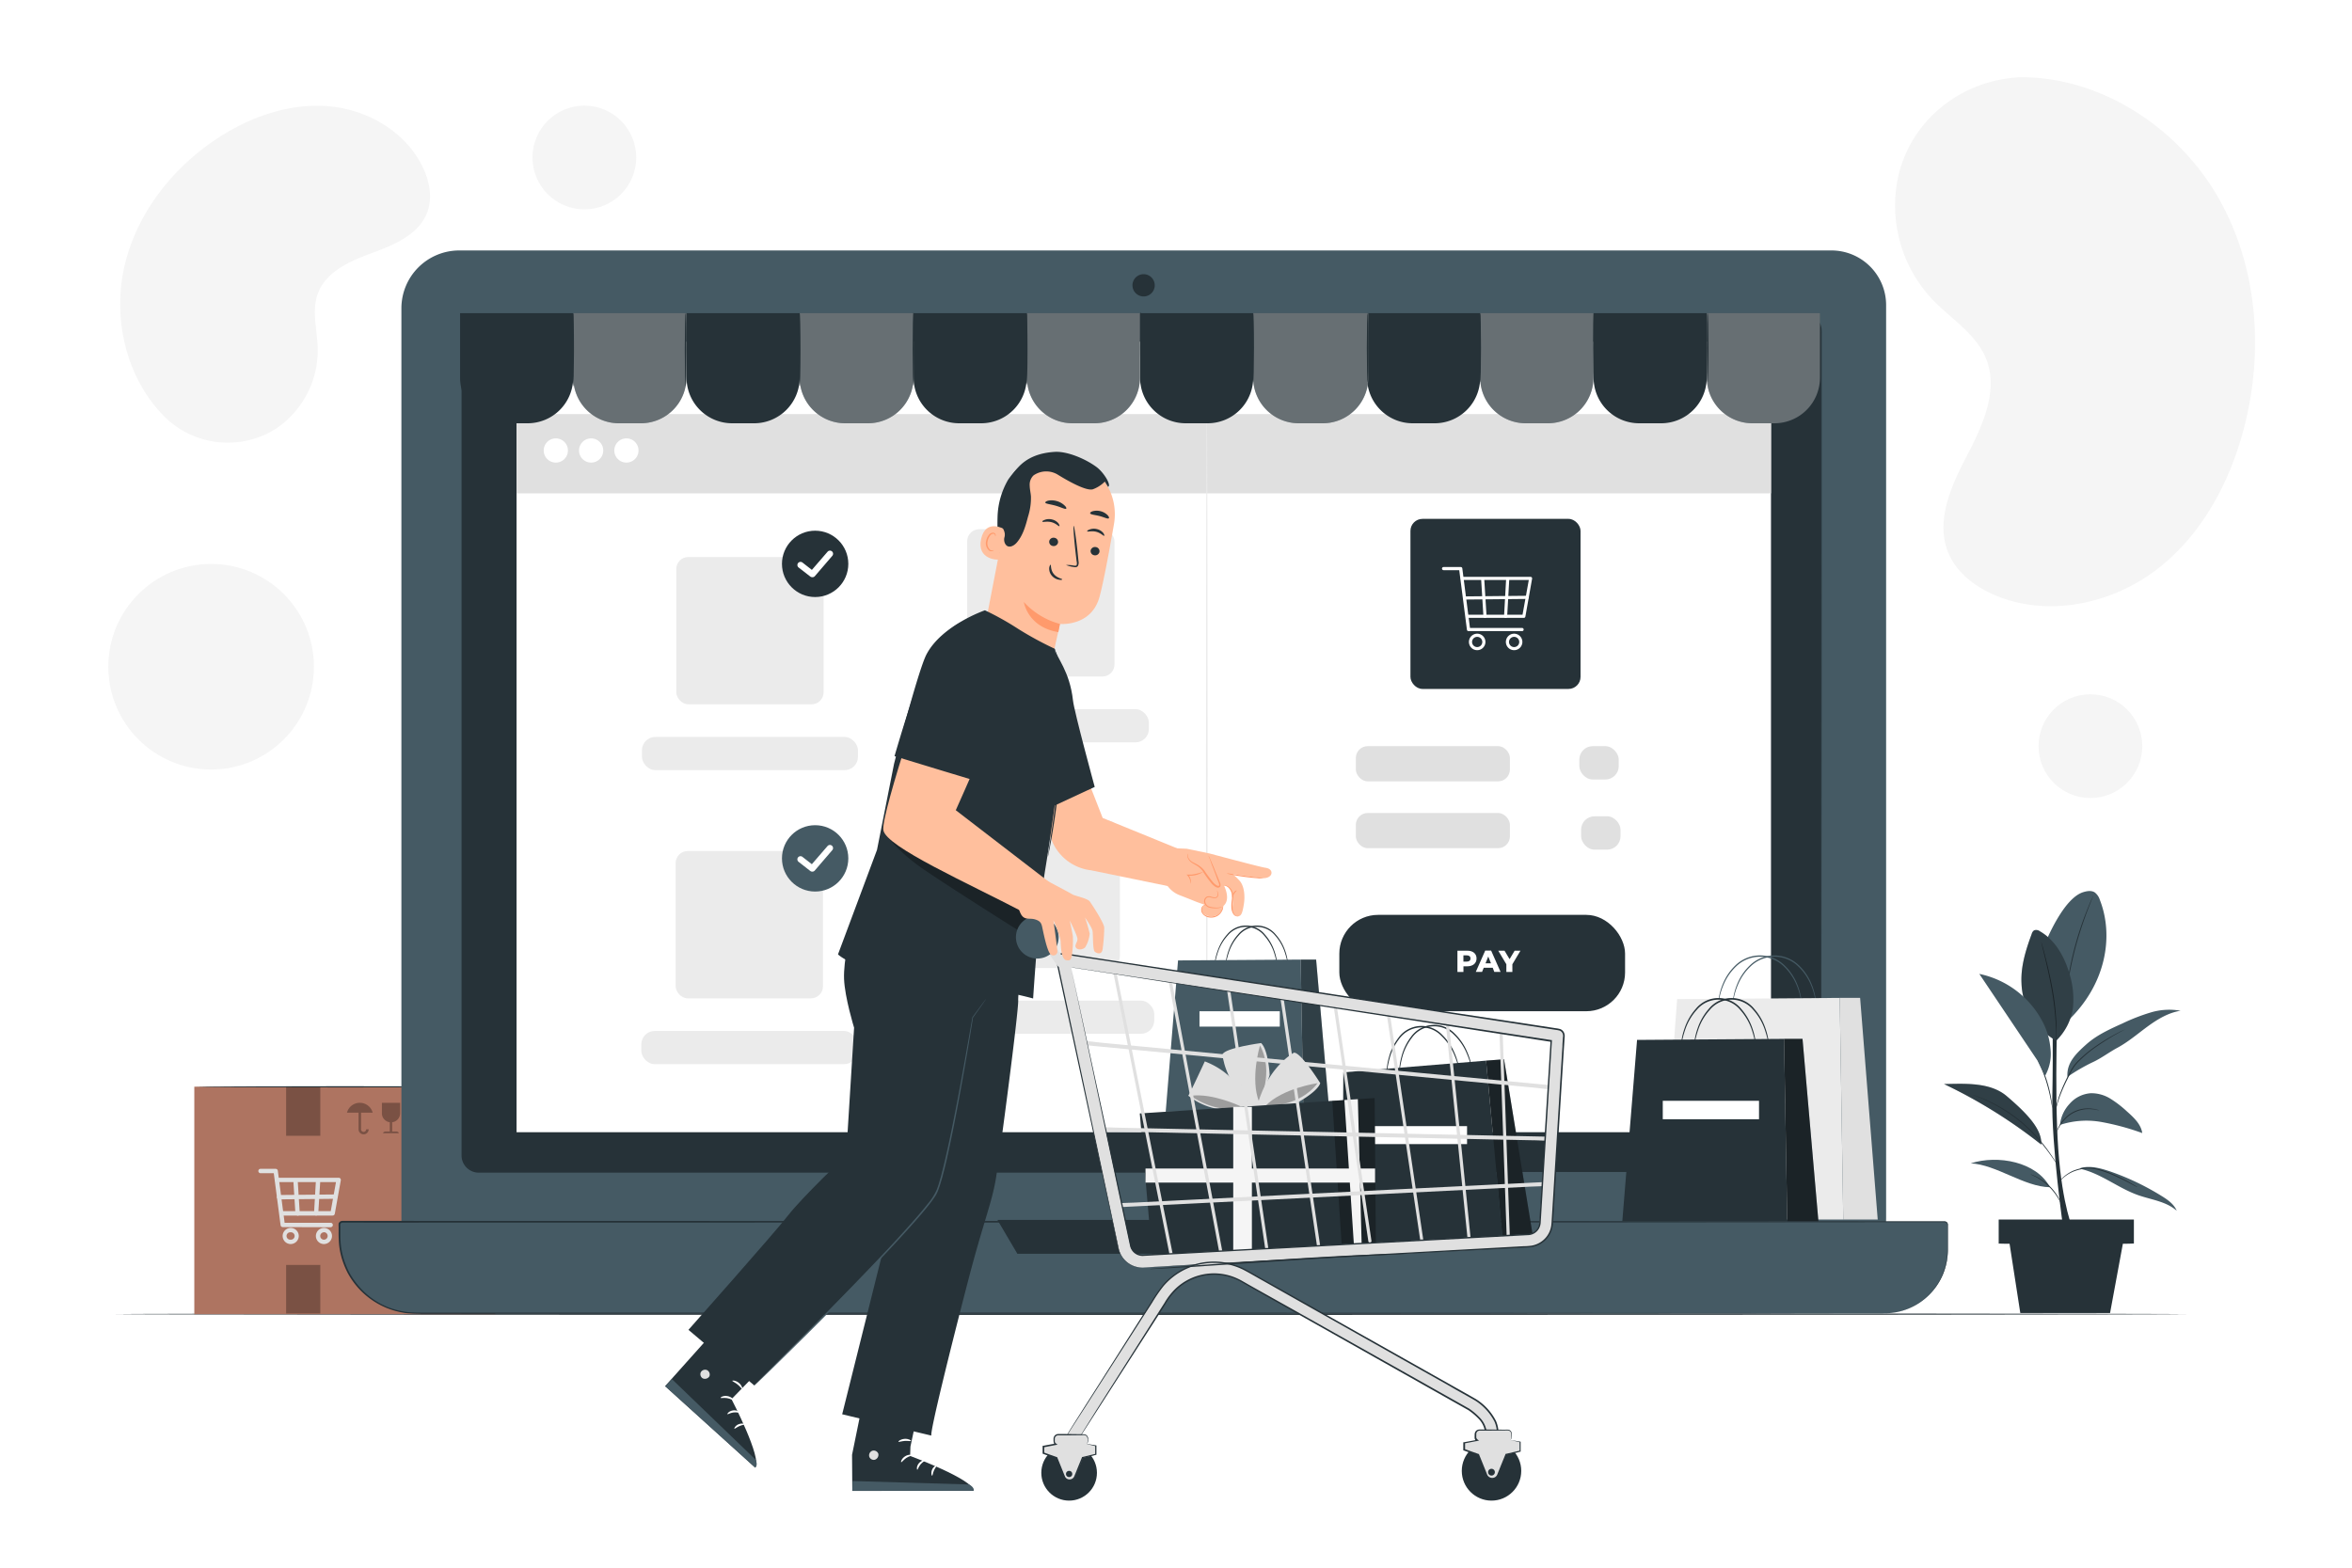 <svg class="animated" id="freepik_stories-ecommerce-checkout-laptop" xmlns="http://www.w3.org/2000/svg" viewBox="0 0 750 500" version="1.1" xmlns:xlink="http://www.w3.org/1999/xlink" xmlns:svgjs="http://svgjs.com/svgjs"><style>svg#freepik_stories-ecommerce-checkout-laptop:not(.animated) .animable {opacity: 0;}svg#freepik_stories-ecommerce-checkout-laptop.animated #freepik--background-simple--inject-38 {animation: 2.3s 1 forwards ease-in slideDown;animation-delay: 0s;}svg#freepik_stories-ecommerce-checkout-laptop.animated #freepik--Box--inject-38 {animation: 1s 1 forwards cubic-bezier(.36,-0.01,.5,1.38) slideDown;animation-delay: 0s;}svg#freepik_stories-ecommerce-checkout-laptop.animated #freepik--Plant--inject-38 {animation: 2.6s 1 forwards ease-out slideUp;animation-delay: 0s;}svg#freepik_stories-ecommerce-checkout-laptop.animated #freepik--Bags--inject-38 {animation: 1s 1 forwards cubic-bezier(.36,-0.01,.5,1.38) slideDown;animation-delay: 0s;}svg#freepik_stories-ecommerce-checkout-laptop.animated #freepik--Gift--inject-38 {animation: 1s 1 forwards cubic-bezier(.36,-0.01,.5,1.38) slideDown;animation-delay: 0s;}svg#freepik_stories-ecommerce-checkout-laptop.animated #freepik--Character--inject-38 {animation: 1s 1 forwards cubic-bezier(.36,-0.01,.5,1.38) slideLeft,1.5s Infinite  linear wind;animation-delay: 0s,1s;}            @keyframes slideDown {                0% {                    opacity: 0;                    transform: translateY(-30px);                }                100% {                    opacity: 1;                    transform: translateY(0);                }            }                    @keyframes slideUp {                0% {                    opacity: 0;                    transform: translateY(30px);                }                100% {                    opacity: 1;                    transform: inherit;                }            }                    @keyframes slideLeft {                0% {                    opacity: 0;                    transform: translateX(-30px);                }                100% {                    opacity: 1;                    transform: translateX(0);                }            }                    @keyframes wind {                0% {                    transform: rotate( 0deg );                }                25% {                    transform: rotate( 1deg );                }                75% {                    transform: rotate( -1deg );                }            }        .animator-hidden { display: none; }</style><g id="freepik--background-simple--inject-38" class="animable animator-active" style="transform-origin: 373.485px 139.568px;"><path d="M643.84,24.62,642,24.8c-15.44,1.48-29,11.1-34.76,25.34a39.49,39.49,0,0,0-1.83,5.64,43.67,43.67,0,0,0,10.82,39.77c5.87,6.12,13.75,10.84,17,18.63,4.22,10.15-.94,21.43-6,31.11s-10.18,21-5.92,31.1c2.66,6.34,8.64,10.84,15,13.51,16.9,7.08,37.17,2.71,51.54-8.35s23.32-27.94,27.82-45.47c6.29-24.56,4.18-51.83-8.78-73.86S669.43,24.36,643.84,24.62Z" style="fill: rgb(245, 245, 245); transform-origin: 661.692px 108.978px;" id="elbai5hn1mau" class="animable"></path><path d="M54.21,134.53l1,.77a28.74,28.74,0,0,0,29.55,3.2,28,28,0,0,0,3.56-2,30.14,30.14,0,0,0,13-25.36c-.15-5.85-2-11.93,0-17.42,2.57-7.15,10.45-10.52,17.53-13.11s15-6,17.48-13.15c1.59-4.48.62-9.56-1.4-13.89-5.35-11.48-17.74-18.67-30.23-19.69S79.74,37.28,69.29,44.15C54.66,53.78,43.06,68.71,39.45,86S41,122.77,54.21,134.53Z" style="fill: rgb(245, 245, 245); transform-origin: 87.726px 87.459px;" id="elimfnbb8y02q" class="animable"></path><g id="el1n4a6uxu19c"><circle cx="186.34" cy="50.23" r="16.54" style="fill: rgb(245, 245, 245); transform-origin: 186.34px 50.23px; transform: rotate(-77.2deg);" class="animable"></circle></g><circle cx="666.58" cy="237.98" r="16.54" style="fill: rgb(245, 245, 245); transform-origin: 666.58px 237.98px;" id="eljaqniz835g" class="animable"></circle><g id="el0r3hpq217yjb"><circle cx="67.32" cy="212.65" r="32.78" style="fill: rgb(245, 245, 245); transform-origin: 67.32px 212.65px; transform: rotate(-76.72deg);" class="animable"></circle></g></g><g id="freepik--Floor--inject-38" class="animable" style="transform-origin: 367px 419.13px;"><path d="M697.14,419.13c0,.15-147.82.26-330.12.26s-330.16-.11-330.16-.26,147.79-.26,330.16-.26S697.14,419,697.14,419.13Z" style="fill: rgb(38, 50, 56); transform-origin: 367px 419.13px;" id="elw40mv5cgwpe" class="animable"></path></g><g id="freepik--Box--inject-38" class="animable" style="transform-origin: 109.945px 382.79px;"><rect x="61.96" y="346.59" width="95.97" height="72.55" style="fill: rgb(174, 116, 97); transform-origin: 109.945px 382.865px;" id="eljbhtpfov0j" class="animable"></rect><g id="elecrodu5fnvh"><g style="opacity: 0.3; transform-origin: 119.115px 356.76px;" class="animable"><path d="M121.78,355.11v-3.38h5.81v3.38a2.88,2.88,0,0,1-2.54,2.82v2.95h1.3c.45,0,.82.25.82.56h-5c0-.31.37-.56.82-.56h1.3v-2.95A2.88,2.88,0,0,1,121.78,355.11Z" style="fill-rule: evenodd; transform-origin: 124.685px 356.585px;" id="elp1x114k5vwo" class="animable"></path><path d="M110.64,354.88a4.22,4.22,0,0,1,4.1-3.15h0a4.23,4.23,0,0,1,4.1,3.15h-3.71v5.3a.82.82,0,0,0,1.64,0h.79a1.61,1.61,0,0,1-3.22,0v-5.3Z" style="fill-rule: evenodd; transform-origin: 114.74px 356.76px;" id="el1kewywqqeupj" class="animable"></path></g></g><g id="elhxx8yc1q1xq"><g style="opacity: 0.3; transform-origin: 146.03px 382.865px;" class="animable"><g id="elnmf1ufk69d"><rect x="134.13" y="346.59" width="23.8" height="72.55" class="animable" style="transform-origin: 146.03px 382.865px; transform: rotate(180deg);"></rect></g></g></g><path d="M134.08,418.41c-.13,0-.24-16.09-.24-35.93s.11-35.94.24-35.94.24,16.09.24,35.94S134.22,418.41,134.08,418.41Z" style="fill: rgb(38, 50, 56); transform-origin: 134.08px 382.475px;" id="elzujt9idu0qm" class="animable"></path><rect x="142.44" y="402.41" width="7.36" height="8.15" style="fill: rgb(255, 255, 255); transform-origin: 146.12px 406.485px;" id="elaxyk2txskwv" class="animable"></rect><g id="elg1ixqjaiqwn"><g style="opacity: 0.3; transform-origin: 96.69px 354.51px;" class="animable"><rect x="91.24" y="346.77" width="10.9" height="15.48" id="elc7dq4z2hyxe" class="animable" style="transform-origin: 96.69px 354.51px;"></rect></g></g><g id="elz0yydbyie2"><g style="opacity: 0.3; transform-origin: 96.69px 411.18px;" class="animable"><rect x="91.24" y="403.44" width="10.9" height="15.48" id="elm1sfy18maf" class="animable" style="transform-origin: 96.69px 411.18px;"></rect></g></g><path d="M62.66,346.63c0,.1,21.28.19,47.53.19s47.54-.09,47.54-.19-21.28-.19-47.54-.19S62.66,346.52,62.66,346.63Z" style="fill: rgb(38, 50, 56); transform-origin: 110.195px 346.63px;" id="eltn0n8ek4tx" class="animable"></path><path d="M106.05,387.69H89.92a.7.7,0,0,1,0-1.4h15.55l1.67-9.27H88.4a.7.7,0,1,1,0-1.39H108a.7.7,0,0,1,.68.82l-1.92,10.66A.7.7,0,0,1,106.05,387.69Z" style="fill: rgb(224, 224, 224); transform-origin: 98.153px 381.658px;" id="elnsp1mxmtat" class="animable"></path><path d="M105.52,391.42h0l-15.36-.05a.69.69,0,0,1-.69-.61l-2.17-16.58H83a.7.7,0,0,1,0-1.39H87.9a.7.7,0,0,1,.69.6L90.76,390l14.76,0a.7.7,0,0,1,0,1.39Z" style="fill: rgb(224, 224, 224); transform-origin: 94.26px 382.105px;" id="el9bwb1aeja0e" class="animable"></path><path d="M92.66,396.78a2.57,2.57,0,1,1,2.61-2.57A2.6,2.6,0,0,1,92.66,396.78Zm0-3.75a1.18,1.18,0,1,0,0,2.35,1.18,1.18,0,1,0,0-2.35Z" style="fill: rgb(224, 224, 224); transform-origin: 92.7px 394.21px;" id="el52mfi9lgcv3" class="animable"></path><path d="M103.26,396.78a2.57,2.57,0,1,1,2.61-2.57A2.6,2.6,0,0,1,103.26,396.78Zm0-3.75a1.18,1.18,0,1,0,1.22,1.18A1.2,1.2,0,0,0,103.26,393Z" style="fill: rgb(224, 224, 224); transform-origin: 103.3px 394.21px;" id="elqidzfe7qdec" class="animable"></path><path d="M94.9,387.69a.71.71,0,0,1-.7-.66l-.65-10.32a.69.69,0,0,1,.65-.74.71.71,0,0,1,.74.65L95.59,387a.69.69,0,0,1-.65.74Z" style="fill: rgb(224, 224, 224); transform-origin: 94.57px 381.855px;" id="eljl4n4et2si" class="animable"></path><path d="M100.8,387.69h0a.7.7,0,0,1-.66-.74l.59-10.32a.7.7,0,1,1,1.39.08L101.49,387A.7.7,0,0,1,100.8,387.69Z" style="fill: rgb(224, 224, 224); transform-origin: 101.134px 381.793px;" id="el3bnwcaf8i4x" class="animable"></path><path d="M89,382.53a.7.7,0,0,1,0-1.4l18-.17h0a.7.7,0,0,1,0,1.39l-18,.18Z" style="fill: rgb(224, 224, 224); transform-origin: 97.958px 381.745px;" id="el5a3mtjqqd2k" class="animable"></path></g><g id="freepik--Plant--inject-38" class="animable" style="transform-origin: 657.625px 351.488px;"><path d="M658,392.26s-3.88-26.69-3.56-42.22,0-33,0-33h1.78s-1.21,30.83.11,49.42,4.79,25.8,4.79,25.8H658" style="fill: rgb(38, 50, 56); transform-origin: 657.771px 354.65px;" id="el0zhai5d9zjx" class="animable"></path><path d="M669.59,287a4.74,4.74,0,0,0-1.63-2.38c-1.14-.72-2.63-.42-3.89,0-5.41,1.92-10.2,12-12.38,17.29l7.17,24.18C671.81,314.11,674.06,298.34,669.59,287Z" style="fill: rgb(69, 90, 100); transform-origin: 661.691px 305.138px;" id="elvzugmxmupd" class="animable"></path><path d="M667.54,285.61a1.52,1.52,0,0,1-.11.31l-.35.88c-.31.76-.75,1.87-1.28,3.24-1.06,2.75-2.4,6.59-3.61,10.91s-2,8.31-2.53,11.21c-.26,1.45-.45,2.62-.57,3.44l-.15.93a1.3,1.3,0,0,1-.08.33,1.63,1.63,0,0,1,0-.33c0-.25,0-.56.09-.95.09-.82.25-2,.48-3.45A103.5,103.5,0,0,1,665.6,290c.56-1.37,1-2.47,1.38-3.21.16-.35.29-.64.4-.86S667.53,285.6,667.54,285.61Z" style="fill: rgb(38, 50, 56); transform-origin: 663.196px 301.235px;" id="eloo5x44f5grl" class="animable"></path><path d="M655.67,331.92a21.91,21.91,0,0,1-11.06-18.38c-.26-5.37,1.39-10.63,3.26-15.67a2,2,0,0,1,.76-1.14,1.93,1.93,0,0,1,1.83.29c4.89,2.78,7.85,8.09,9.43,13.49A27.27,27.27,0,0,1,661,321.6a18.43,18.43,0,0,1-5.33,10.32" style="fill: rgb(69, 90, 100); transform-origin: 652.868px 314.269px;" id="elw0ct6218ddb" class="animable"></path><path d="M655.67,331.92a1.14,1.14,0,0,1,0-.32l0-.93c0-.81,0-2-.1-3.41a93.77,93.77,0,0,0-1.25-11.17c-.75-4.33-1.65-8.21-2.32-11-.33-1.37-.6-2.5-.8-3.32l-.2-.91a2,2,0,0,1-.06-.32,1.77,1.77,0,0,1,.12.31c.06.23.15.53.26.89.22.78.52,1.9.88,3.3.72,2.79,1.66,6.67,2.41,11a81.51,81.51,0,0,1,1.17,11.21c0,1.44,0,2.61,0,3.42,0,.38,0,.68,0,.93A1.64,1.64,0,0,1,655.67,331.92Z" style="fill: rgb(38, 50, 56); transform-origin: 653.36px 316.23px;" id="ela3qowe5c5lm" class="animable"></path><g id="el5r4e2ddcihg"><g style="opacity: 0.3; transform-origin: 652.868px 314.269px;" class="animable"><path d="M655.67,331.92a21.91,21.91,0,0,1-11.06-18.38c-.26-5.37,1.39-10.63,3.26-15.67a2,2,0,0,1,.76-1.14,1.93,1.93,0,0,1,1.83.29c4.89,2.78,7.85,8.09,9.43,13.49A27.27,27.27,0,0,1,661,321.6a18.43,18.43,0,0,1-5.33,10.32" id="elwxcfcu98is8" class="animable" style="transform-origin: 652.868px 314.269px;"></path></g></g><path d="M663.26,372.76c6.62,1.45,12.07,6.12,18.46,8.39,4.22,1.5,9,2,12.38,5-.81-2-2.73-3.41-4.6-4.57a82.11,82.11,0,0,0-16.73-8c-3-1-6.26-1.9-9.32-1.05" style="fill: rgb(69, 90, 100); transform-origin: 678.68px 379.171px;" id="elsjs6qwe6haa" class="animable"></path><path d="M653.69,378.66c-8.29-.14-17-7.2-25.27-7.62,8.63-2.79,21-.51,25.27,7.62" style="fill: rgb(69, 90, 100); transform-origin: 641.055px 374.282px;" id="elqpc9qp8drl" class="animable"></path><path d="M656.93,358.77a26.91,26.91,0,0,1,13.25-.9,79.58,79.58,0,0,1,12.94,3.51c-.42-2.87-2.75-5-4.94-6.95a34.51,34.51,0,0,0-5.2-4,11.53,11.53,0,0,0-6.23-1.76,9.84,9.84,0,0,0-6.87,3.46,11.46,11.46,0,0,0-3,6.63" style="fill: rgb(69, 90, 100); transform-origin: 670px 355.025px;" id="elv6ft8gr0sh" class="animable"></path><path d="M639.91,349.61c-5.21-4.45-13.12-4-20-3.86a162.33,162.33,0,0,1,31,19.31C651.2,360.21,646.51,355.24,639.91,349.61Z" style="fill: rgb(69, 90, 100); transform-origin: 635.416px 355.364px;" id="elxkfgi9bnfkg" class="animable"></path><g id="elen3nclua92a"><g style="opacity: 0.3; transform-origin: 635.416px 355.364px;" class="animable"><path d="M639.91,349.61c-5.21-4.45-13.12-4-20-3.86a162.33,162.33,0,0,1,31,19.31C651.2,360.21,646.51,355.24,639.91,349.61Z" id="eljtw6j0gm3g" class="animable" style="transform-origin: 635.416px 355.364px;"></path></g></g><path d="M659.28,343.46a58.3,58.3,0,0,1,8-4.66c2.75-1.25,5.31-3.24,8-4.67,3.44-1.87,6.42-4.46,9.57-6.76s6.63-4.4,10.49-5a20.57,20.57,0,0,0-9.54.55,61.74,61.74,0,0,0-9,3.5c-4.07,1.83-8.21,3.71-11.54,6.69s-6.33,5.91-6,10.36" style="fill: rgb(69, 90, 100); transform-origin: 677.288px 332.76px;" id="el8lo581gp1ce" class="animable"></path><path d="M681.57,378.66l-.27-.12-.72-.37c-.62-.33-1.52-.83-2.65-1.39-.56-.3-1.18-.61-1.85-.92s-1.39-.66-2.15-1a31.49,31.49,0,0,0-5.11-1.78,10.91,10.91,0,0,0-5.31-.13,15,15,0,0,0-2.26.67,12.35,12.35,0,0,0-1.82.93,11.66,11.66,0,0,0-2.28,1.89c-.48.52-.72.83-.74.82l.15-.25c.11-.15.27-.37.5-.64a10.52,10.52,0,0,1,2.26-2,12.14,12.14,0,0,1,1.84-1,15.64,15.64,0,0,1,2.28-.71,11.1,11.1,0,0,1,5.45.11,30.4,30.4,0,0,1,5.15,1.82c.77.34,1.49.68,2.15,1s1.29.64,1.84.95c1.12.59,2,1.11,2.61,1.48l.69.42A1.19,1.19,0,0,1,681.57,378.66Z" style="fill: rgb(38, 50, 56); transform-origin: 668.99px 375.516px;" id="elfh73g00l0xk" class="animable"></path><path d="M647.51,374.55a1.73,1.73,0,0,1,.52.15,11.15,11.15,0,0,1,1.35.59,16.79,16.79,0,0,1,4,2.8,16.57,16.57,0,0,1,3,3.85,10.67,10.67,0,0,1,.64,1.33,2,2,0,0,1,.18.51s-.36-.68-1-1.73a18.4,18.4,0,0,0-6.84-6.58C648.2,374.88,647.49,374.6,647.51,374.55Z" style="fill: rgb(38, 50, 56); transform-origin: 652.355px 379.165px;" id="elkcsywxaf9jq" class="animable"></path><path d="M629.16,349.2a1.3,1.3,0,0,1,.36.1l1,.36,1.57.58c.61.22,1.28.56,2,.89A47.61,47.61,0,0,1,644.9,358a52.61,52.61,0,0,1,5,4.95,54.09,54.09,0,0,1,3.58,4.53c.94,1.34,1.66,2.46,2.15,3.23.24.36.42.66.57.89a1.21,1.21,0,0,1,.18.32l-.23-.29c-.14-.19-.35-.48-.61-.86-.53-.75-1.27-1.85-2.23-3.17s-2.18-2.85-3.61-4.47a56,56,0,0,0-5-4.91A50.56,50.56,0,0,0,634,351.32c-.74-.34-1.4-.69-2-.93l-1.55-.63-1-.4Z" style="fill: rgb(38, 50, 56); transform-origin: 642.77px 360.56px;" id="elwonmdatzq4" class="animable"></path><path d="M669.37,354.11a2.64,2.64,0,0,1-.66-.09l-.76-.14c-.3-.06-.65-.06-1-.1a10.52,10.52,0,0,0-5.7,1.13,10.21,10.21,0,0,0-2.59,1.92,11.89,11.89,0,0,0-1.67,2.06,17.91,17.91,0,0,0-1.14,2.18,2.67,2.67,0,0,1,.17-.65,9.65,9.65,0,0,1,.79-1.64,11.54,11.54,0,0,1,1.65-2.14,10.11,10.11,0,0,1,8.51-3.06c.38.05.73.07,1,.14l.76.19A3,3,0,0,1,669.37,354.11Z" style="fill: rgb(38, 50, 56); transform-origin: 662.61px 357.29px;" id="elggviu0ok06e" class="animable"></path><path d="M677.7,328.26a1.13,1.13,0,0,1-.31.19l-.93.51c-.8.43-2,1.07-3.37,1.9s-3,1.87-4.8,3.12a40.39,40.39,0,0,0-5.36,4.49,13.76,13.76,0,0,0-2.19,2.84c-.55,1.05-1.07,2.05-1.54,3a56.92,56.92,0,0,0-2.31,5.25,32.65,32.65,0,0,0-1.12,3.69c-.21.88-.29,1.39-.31,1.38a1.71,1.71,0,0,1,0-.37c0-.24.08-.59.17-1a28.55,28.55,0,0,1,1-3.74,50.6,50.6,0,0,1,2.25-5.29c.47-1,1-2,1.53-3a13.47,13.47,0,0,1,2.24-2.91,38.59,38.59,0,0,1,5.41-4.51c1.78-1.25,3.44-2.26,4.86-3.08s2.6-1.42,3.42-1.83l1-.45Z" style="fill: rgb(38, 50, 56); transform-origin: 666.575px 341.445px;" id="elb2vlezde5ue" class="animable"></path><path d="M654.45,353.36a4.17,4.17,0,0,1-.16-.7c-.1-.51-.22-1.15-.36-1.91a54.31,54.31,0,0,0-1.57-6.22,53.64,53.64,0,0,0-2.37-6q-.48-1.06-.81-1.77a3.51,3.51,0,0,1-.26-.67,3.08,3.08,0,0,1,.37.62c.22.4.53,1,.89,1.73a43.4,43.4,0,0,1,2.46,6,41.85,41.85,0,0,1,1.49,6.27c.13.81.23,1.48.27,1.94A2.71,2.71,0,0,1,654.45,353.36Z" style="fill: rgb(38, 50, 56); transform-origin: 651.688px 344.725px;" id="elij8a93ywgj" class="animable"></path><path d="M653.85,334.5a22.3,22.3,0,0,0-2.69-8.95,29.54,29.54,0,0,0-20-14.93l18.54,27.63,2.4,4.93A14.18,14.18,0,0,0,653.85,334.5Z" style="fill: rgb(69, 90, 100); transform-origin: 642.555px 326.9px;" id="elour46n0rftj" class="animable"></path><rect x="637.34" y="388.96" width="43.11" height="7.64" style="fill: rgb(38, 50, 56); transform-origin: 658.895px 392.78px;" id="elpzo8t56w8fm" class="animable"></rect><polygon points="640.56 395.08 644.23 418.79 672.85 418.79 677.23 395.08 640.56 395.08" style="fill: rgb(38, 50, 56); transform-origin: 658.895px 406.935px;" id="el6a2mop8pakl" class="animable"></polygon><path d="M680.43,396.61c0,.08-9.73.15-21.72.15s-21.72-.07-21.72-.15,9.72-.15,21.72-.15S680.43,396.53,680.43,396.61Z" style="fill: rgb(38, 50, 56); transform-origin: 658.71px 396.61px;" id="elu45x07cir5a" class="animable"></path></g><g id="freepik--Device--inject-38" class="animable" style="transform-origin: 364.54px 249.455px;"><path d="M576.11,413.79H153.34A25.31,25.31,0,0,1,128,388.48V98.33a18.45,18.45,0,0,1,18.45-18.45H584a17.44,17.44,0,0,1,17.44,17.44V388.48A25.31,25.31,0,0,1,576.11,413.79Z" style="fill: rgb(69, 90, 100); transform-origin: 364.72px 246.835px;" id="elajv903e672p" class="animable"></path><path d="M600.91,418.87H132.7a24.46,24.46,0,0,1-24.46-24.46V390.6a.94.94,0,0,1,.94-1h511a.94.94,0,0,1,.94,1v8.08A20.19,20.19,0,0,1,600.91,418.87Z" style="fill: rgb(69, 90, 100); transform-origin: 364.68px 404.235px;" id="elw6lq2489p8g" class="animable"></path><path d="M600.91,418.87l.7-.05a16.84,16.84,0,0,0,2-.18,20.23,20.23,0,0,0,12.1-6.39,20.25,20.25,0,0,0,3.79-6A20.61,20.61,0,0,0,621,398.1v-7c0-.42,0-.82-.27-1.08s-.7-.22-1.12-.23l-114,.09-376.21.07H109.23a.75.75,0,0,0-.31.06.68.68,0,0,0-.39.45,4.6,4.6,0,0,0,0,.78v1.71c0,1.14,0,2.26.1,3.38a23.14,23.14,0,0,0,1.44,6.53,27.85,27.85,0,0,0,1.35,3.06,26.4,26.4,0,0,0,1.81,2.81,24.31,24.31,0,0,0,10.35,8.12,25.84,25.84,0,0,0,6.4,1.63c2.19.21,4.41.17,6.64.17h39.47l99.88,0,169.14.05,114,.09,31,.05,8.06,0,2.74,0-2.74,0-8.06,0-31,.05-114,.08-169.14.06-99.88,0H136.59c-2.22,0-4.45,0-6.7-.17a26.34,26.34,0,0,1-6.53-1.67A24.86,24.86,0,0,1,112.78,409a25.93,25.93,0,0,1-1.84-2.87,25.56,25.56,0,0,1-1.39-3.12,23.5,23.5,0,0,1-1.47-6.68c-.07-1.15-.12-2.29-.1-3.42V391.2a4.92,4.92,0,0,1,0-.91,1.2,1.2,0,0,1,.69-.8,1.37,1.37,0,0,1,.52-.1h20.14l376.21.08,114,.08h.63a1,1,0,0,1,.62.27,1.07,1.07,0,0,1,.32.6,4.46,4.46,0,0,1,0,.63v2.42c0,1.58,0,3.12,0,4.62a20.88,20.88,0,0,1-1.5,8.2,20.15,20.15,0,0,1-3.85,6,20.12,20.12,0,0,1-12.19,6.36,16,16,0,0,1-2,.16Z" style="fill: rgb(38, 50, 56); transform-origin: 364.54px 404.21px;" id="el1axzckun79g" class="animable"></path><rect x="147.44" y="100.26" width="433.24" height="273.52" rx="5.27" style="fill: rgb(38, 50, 56); transform-origin: 364.06px 237.02px;" id="eln567btzyya" class="animable"></rect><path d="M575.41,373.78a8.81,8.81,0,0,0,.91-.1,5.15,5.15,0,0,0,2.42-1.12,5.2,5.2,0,0,0,1.89-3.87v-6.17c0-9.36,0-23.16,0-40.92,0-35.54-.05-87-.09-150.5q0-23.82,0-49.87,0-6.49,0-13.13v-1.66a12.46,12.46,0,0,0-.05-1.63A5.11,5.11,0,0,0,579,102a5,5,0,0,0-2.82-1.44,8.93,8.93,0,0,0-1.65-.07H545.33l-119.28,0-273.31,0a5,5,0,0,0-3.81,1.73,4.82,4.82,0,0,0-1,1.87,7.12,7.12,0,0,0-.21,2.18V238.77q0,34.29,0,67.3v48.68c0,2.66,0,5.31,0,7.95v3.95a9.52,9.52,0,0,0,.39,3.8,5,5,0,0,0,2.55,2.63,5.18,5.18,0,0,0,1.81.45c.63,0,1.3,0,1.94,0h53.54l57.9,0,103.93,0,150.49.08,40.92.05,10.64,0c2.39,0,3.62,0,3.62,0l-3.62,0-10.64,0-40.92.05L369.74,374l-103.93,0H154.37c-.65,0-1.29,0-2,0a5.51,5.51,0,0,1-4.77-3.37,5.32,5.32,0,0,1-.42-2V338.71q0-16.14,0-32.64v-67.3q0-34.29,0-69.74V106.3a7.68,7.68,0,0,1,.22-2.32,5.26,5.26,0,0,1,1.14-2.07,5.5,5.5,0,0,1,4.2-1.91l273.31,0,119.28,0h29.22a9.87,9.87,0,0,1,1.71.07,5.49,5.49,0,0,1,4.57,4.63,13.85,13.85,0,0,1,.06,1.69v1.66q0,6.63,0,13.13,0,26,0,49.87c0,63.54-.06,115-.08,150.5,0,17.76,0,31.56,0,40.92,0,2.34,0,4.4,0,6.18a5.25,5.25,0,0,1-4.39,5,4.41,4.41,0,0,1-.68.07Z" style="fill: rgb(38, 50, 56); transform-origin: 364.031px 236.995px;" id="ellskm9wv9es" class="animable"></path><polygon points="318.06 389.09 324.42 399.89 413.97 399.89 419.88 389.09 318.06 389.09" style="fill: rgb(38, 50, 56); transform-origin: 368.97px 394.49px;" id="elemdgoorfr" class="animable"></polygon><path d="M368.22,91a3.55,3.55,0,1,1-3.55-3.55A3.55,3.55,0,0,1,368.22,91Z" style="fill: rgb(38, 50, 56); transform-origin: 364.67px 91px;" id="elff69fcs9h0d" class="animable"></path><rect x="164.72" y="108.98" width="400.01" height="252.13" style="fill: rgb(255, 255, 255); transform-origin: 364.725px 235.045px;" id="eltlbekmak0i" class="animable"></rect><rect x="164.72" y="132.07" width="400.01" height="25.28" style="fill: rgb(224, 224, 224); transform-origin: 364.725px 144.71px;" id="elqgs4idm5ew" class="animable"></rect><path d="M181.1,143.66a3.86,3.86,0,1,1-3.85-3.84A3.86,3.86,0,0,1,181.1,143.66Z" style="fill: rgb(255, 255, 255); transform-origin: 177.24px 143.68px;" id="elraiipc6hwi" class="animable"></path><path d="M192.36,143.66a3.86,3.86,0,1,1-3.86-3.84A3.86,3.86,0,0,1,192.36,143.66Z" style="fill: rgb(255, 255, 255); transform-origin: 188.5px 143.68px;" id="elj1k7arj2p4i" class="animable"></path><path d="M203.61,143.66a3.86,3.86,0,1,1-3.85-3.84A3.85,3.85,0,0,1,203.61,143.66Z" style="fill: rgb(255, 255, 255); transform-origin: 199.75px 143.68px;" id="eln97jqxryw8n" class="animable"></path><rect x="215.65" y="177.65" width="46.98" height="46.98" rx="3.84" style="fill: rgb(235, 235, 235); transform-origin: 239.14px 201.14px;" id="elcvusxc1rkb" class="animable"></rect><rect x="204.7" y="235.04" width="68.89" height="10.59" rx="4.26" style="fill: rgb(235, 235, 235); transform-origin: 239.145px 240.335px;" id="elu2b29tx04co" class="animable"></rect><rect x="308.41" y="168.79" width="46.98" height="46.98" rx="3.84" style="fill: rgb(235, 235, 235); transform-origin: 331.9px 192.28px;" id="el5m21onca5if" class="animable"></rect><rect x="297.46" y="226.18" width="68.89" height="10.59" rx="4.26" style="fill: rgb(235, 235, 235); transform-origin: 331.905px 231.475px;" id="elcgpktqmvu0v" class="animable"></rect><rect x="215.45" y="271.43" width="46.98" height="46.98" rx="3.84" style="fill: rgb(235, 235, 235); transform-origin: 238.94px 294.92px;" id="elc03v98jqpnb" class="animable"></rect><rect x="204.5" y="328.82" width="68.89" height="10.59" rx="4.26" style="fill: rgb(235, 235, 235); transform-origin: 238.945px 334.115px;" id="elxmolv8lijdc" class="animable"></rect><rect x="310.13" y="261.75" width="46.98" height="46.98" rx="3.84" style="fill: rgb(235, 235, 235); transform-origin: 333.62px 285.24px;" id="el75inbt8i52f" class="animable"></rect><rect x="299.18" y="319.14" width="68.89" height="10.59" rx="4.26" style="fill: rgb(235, 235, 235); transform-origin: 333.625px 324.435px;" id="elzhyg1vf2oz" class="animable"></rect><rect x="449.76" y="165.49" width="54.24" height="54.24" rx="3.84" style="fill: rgb(38, 50, 56); transform-origin: 476.88px 192.61px;" id="el2n2k51wh5zd" class="animable"></rect><path d="M485.92,197.07H468a.51.51,0,0,1-.5-.5.5.5,0,0,1,.5-.5h17.5l2-11.09H466.31a.5.5,0,0,1-.5-.5.51.51,0,0,1,.5-.5h21.75a.51.51,0,0,1,.38.18.47.47,0,0,1,.11.41l-2.14,12.08A.5.5,0,0,1,485.92,197.07Z" style="fill: rgb(255, 255, 255); transform-origin: 477.185px 190.525px;" id="elm5jia2bct7" class="animable"></path><path d="M485.32,201.29h0l-17.06,0a.5.5,0,0,1-.49-.44l-2.45-19h-5a.51.51,0,0,1-.5-.5.5.5,0,0,1,.5-.5h5.48a.49.49,0,0,1,.5.43l2.44,19,16.63,0a.5.5,0,0,1,.49.51A.49.49,0,0,1,485.32,201.29Z" style="fill: rgb(255, 255, 255); transform-origin: 472.84px 191.071px;" id="elo3edbvyck7q" class="animable"></path><path d="M471.05,207.37a2.63,2.63,0,1,1,2.62-2.63A2.63,2.63,0,0,1,471.05,207.37Zm0-4.25a1.63,1.63,0,1,0,1.62,1.62A1.63,1.63,0,0,0,471.05,203.12Z" style="fill: rgb(255, 255, 255); transform-origin: 471.04px 204.74px;" id="ell5wfpn6p7qs" class="animable"></path><path d="M482.82,207.37a2.63,2.63,0,1,1,2.63-2.63A2.63,2.63,0,0,1,482.82,207.37Zm0-4.25a1.63,1.63,0,1,0,1.63,1.62A1.63,1.63,0,0,0,482.82,203.12Z" style="fill: rgb(255, 255, 255); transform-origin: 482.82px 204.74px;" id="el2zq7pdtwzu5" class="animable"></path><path d="M473.53,197.07a.51.51,0,0,1-.5-.47l-.72-11.7a.5.5,0,0,1,.46-.53.49.49,0,0,1,.53.47l.73,11.7a.5.5,0,0,1-.46.53Z" style="fill: rgb(255, 255, 255); transform-origin: 473.17px 190.719px;" id="el030cwhqcgf56" class="animable"></path><path d="M480.08,197.07h0a.5.5,0,0,1-.47-.53l.65-11.7a.5.5,0,0,1,.53-.47.51.51,0,0,1,.47.53l-.66,11.7A.5.5,0,0,1,480.08,197.07Z" style="fill: rgb(255, 255, 255); transform-origin: 480.435px 190.72px;" id="elu29b495arh" class="animable"></path><path d="M467,191.22a.5.5,0,0,1,0-1l20-.2a.53.53,0,0,1,.51.5.5.5,0,0,1-.5.5l-20,.2Z" style="fill: rgb(255, 255, 255); transform-origin: 477.005px 190.62px;" id="elqg11w20rwx" class="animable"></path><rect x="432.35" y="259.3" width="49.13" height="11.22" rx="3.77" style="fill: rgb(224, 224, 224); transform-origin: 456.915px 264.91px;" id="el49v67bxftkq" class="animable"></rect><rect x="432.35" y="237.98" width="49.13" height="11.22" rx="3.77" style="fill: rgb(224, 224, 224); transform-origin: 456.915px 243.59px;" id="elu1ddrk1qj5e" class="animable"></rect><rect x="427.08" y="291.79" width="91.12" height="30.73" rx="12.36" style="fill: rgb(38, 50, 56); transform-origin: 472.64px 307.155px;" id="el39lrh7yot45" class="animable"></rect><path d="M470.84,305.7c0,1.54-1.16,2.5-3,2.5h-1.18V310h-1.92v-6.78h3.1C469.68,303.19,470.84,304.15,470.84,305.7Zm-1.93,0c0-.63-.4-1-1.2-1h-1.06v2h1.06C468.51,306.69,468.91,306.32,468.91,305.7Z" style="fill: rgb(255, 255, 255); transform-origin: 467.79px 306.61px;" id="elchar9ueev6j" class="animable"></path><path d="M476,308.66h-2.87l-.53,1.31h-2l3-6.78h1.89l3,6.78h-2Zm-.56-1.42-.87-2.17-.87,2.17Z" style="fill: rgb(255, 255, 255); transform-origin: 474.545px 306.58px;" id="el2fkf2n6dma9" class="animable"></path><path d="M482.26,307.54V310h-1.92v-2.46l-2.58-4.32h2l1.61,2.69,1.61-2.69h1.86Z" style="fill: rgb(255, 255, 255); transform-origin: 481.3px 306.61px;" id="eljsk44dfngr" class="animable"></path><path d="M384.83,359.79c-.15,0-.26-50.81-.26-113.46s.11-113.47.26-113.47.26,50.8.26,113.47S385,359.79,384.83,359.79Z" style="fill: rgb(235, 235, 235); transform-origin: 384.83px 246.325px;" id="el7l5o0hl61y" class="animable"></path><g id="elwww3gd83ctc"><circle cx="259.93" cy="179.84" r="10.58" style="fill: rgb(38, 50, 56); transform-origin: 259.93px 179.84px; transform: rotate(-80.89deg);" class="animable"></circle></g><path d="M259,184.09a1,1,0,0,1-.62-.21L254.66,181a1,1,0,0,1,1.23-1.58l3,2.34,5-5.79a1,1,0,0,1,1.52,1.3l-5.59,6.51A1,1,0,0,1,259,184.09Z" style="fill: rgb(255, 255, 255); transform-origin: 259.963px 179.857px;" id="ela3zgrl3hc8w" class="animable"></path><g id="elwrvqpxs595p"><circle cx="259.93" cy="273.77" r="10.58" style="fill: rgb(69, 90, 100); transform-origin: 259.93px 273.77px; transform: rotate(-21.96deg);" class="animable"></circle></g><path d="M259,278a1,1,0,0,1-.62-.21l-3.73-2.92a1,1,0,0,1,1.23-1.58l3,2.34,5-5.79a1,1,0,0,1,1.52,1.3l-5.59,6.51A1,1,0,0,1,259,278Z" style="fill: rgb(255, 255, 255); transform-origin: 259.952px 273.746px;" id="elt0csn0vx74i" class="animable"></path><rect x="503.61" y="237.98" width="12.57" height="10.64" rx="4.28" style="fill: rgb(224, 224, 224); transform-origin: 509.895px 243.3px;" id="el691od5yl86u" class="animable"></rect><rect x="504.18" y="260.35" width="12.57" height="10.64" rx="4.28" style="fill: rgb(224, 224, 224); transform-origin: 510.465px 265.67px;" id="elp0fcfznl85m" class="animable"></rect><path d="M146.66,99.89h36.11a0,0,0,0,1,0,0v20.63A14.53,14.53,0,0,1,168.24,135h-7a14.53,14.53,0,0,1-14.53-14.53V99.89A0,0,0,0,1,146.66,99.89Z" style="fill: rgb(38, 50, 56); transform-origin: 164.715px 117.445px;" id="elfvohtrmhbwn" class="animable"></path><path d="M182.77,99.89h36.11a0,0,0,0,1,0,0v20.63A14.53,14.53,0,0,1,204.35,135h-7a14.53,14.53,0,0,1-14.53-14.53V99.89A0,0,0,0,1,182.77,99.89Z" style="fill: rgb(38, 50, 56); transform-origin: 200.825px 117.445px;" id="elp8ebbinsryq" class="animable"></path><path d="M218.88,99.89H255a0,0,0,0,1,0,0v20.63A14.53,14.53,0,0,1,240.46,135h-7a14.53,14.53,0,0,1-14.53-14.53V99.89A0,0,0,0,1,218.88,99.89Z" style="fill: rgb(38, 50, 56); transform-origin: 236.94px 117.445px;" id="eloitu53rblag" class="animable"></path><path d="M255,99.89h36.29a0,0,0,0,1,0,0v20.63A14.53,14.53,0,0,1,276.75,135h-7.22A14.53,14.53,0,0,1,255,120.51V99.89A0,0,0,0,1,255,99.89Z" style="fill: rgb(38, 50, 56); transform-origin: 273.145px 117.445px;" id="eldgcg8fgjtvf" class="animable"></path><path d="M291.28,99.89h36.11a0,0,0,0,1,0,0v20.63A14.53,14.53,0,0,1,312.86,135h-7a14.53,14.53,0,0,1-14.53-14.53V99.89A0,0,0,0,1,291.28,99.89Z" style="fill: rgb(38, 50, 56); transform-origin: 309.335px 117.445px;" id="elrf4urgwc0jk" class="animable"></path><path d="M327.39,99.89H363.5a0,0,0,0,1,0,0v20.63A14.53,14.53,0,0,1,349,135h-7a14.53,14.53,0,0,1-14.53-14.53V99.89A0,0,0,0,1,327.39,99.89Z" style="fill: rgb(38, 50, 56); transform-origin: 345.445px 117.445px;" id="elt1404t8zlw" class="animable"></path><path d="M363.5,99.89h36.11a0,0,0,0,1,0,0v20.63A14.53,14.53,0,0,1,385.08,135h-7a14.53,14.53,0,0,1-14.53-14.53V99.89A0,0,0,0,1,363.5,99.89Z" style="fill: rgb(38, 50, 56); transform-origin: 381.555px 117.445px;" id="elnael93r4dl" class="animable"></path><path d="M399.61,99.89h36.71a0,0,0,0,1,0,0v20.63A14.53,14.53,0,0,1,421.79,135h-7.65a14.53,14.53,0,0,1-14.53-14.53V99.89A0,0,0,0,1,399.61,99.89Z" style="fill: rgb(38, 50, 56); transform-origin: 417.965px 117.445px;" id="elrdxowhtto" class="animable"></path><path d="M435.9,99.89H472a0,0,0,0,1,0,0v20.63A14.53,14.53,0,0,1,457.47,135h-7a14.53,14.53,0,0,1-14.53-14.53V99.89A0,0,0,0,1,435.9,99.89Z" style="fill: rgb(38, 50, 56); transform-origin: 453.95px 117.445px;" id="ele8w13utvsll" class="animable"></path><path d="M472,99.89h36.11a0,0,0,0,1,0,0v20.63A14.53,14.53,0,0,1,493.59,135h-7A14.53,14.53,0,0,1,472,120.51V99.89A0,0,0,0,1,472,99.89Z" style="fill: rgb(38, 50, 56); transform-origin: 490.055px 117.445px;" id="elnahtgbuf1ba" class="animable"></path><path d="M508.12,99.89h36.11a0,0,0,0,1,0,0v20.63A14.53,14.53,0,0,1,529.7,135h-7a14.53,14.53,0,0,1-14.53-14.53V99.89A0,0,0,0,1,508.12,99.89Z" style="fill: rgb(38, 50, 56); transform-origin: 526.175px 117.445px;" id="elbk7lpad48e" class="animable"></path><path d="M544.23,99.89h36.11a0,0,0,0,1,0,0v20.63A14.53,14.53,0,0,1,565.81,135h-7a14.53,14.53,0,0,1-14.53-14.53V99.89A0,0,0,0,1,544.23,99.89Z" style="fill: rgb(38, 50, 56); transform-origin: 562.285px 117.445px;" id="elf05cvg8gfae" class="animable"></path><g id="elp0fehkrured"><g style="opacity: 0.3; transform-origin: 200.825px 117.445px;" class="animable"><path d="M182.77,99.89h36.11a0,0,0,0,1,0,0v20.63A14.53,14.53,0,0,1,204.35,135h-7a14.53,14.53,0,0,1-14.53-14.53V99.89A0,0,0,0,1,182.77,99.89Z" style="fill: rgb(255, 255, 255); transform-origin: 200.825px 117.445px;" id="elrnfkh5v7xp" class="animable"></path></g></g><g id="elfdd2vw06ifl"><g style="opacity: 0.3; transform-origin: 273.145px 117.445px;" class="animable"><path d="M255,99.89h36.29a0,0,0,0,1,0,0v20.63A14.53,14.53,0,0,1,276.75,135h-7.22A14.53,14.53,0,0,1,255,120.51V99.89A0,0,0,0,1,255,99.89Z" style="fill: rgb(255, 255, 255); transform-origin: 273.145px 117.445px;" id="elf706xehf78h" class="animable"></path></g></g><g id="elce4il0xna9i"><g style="opacity: 0.3; transform-origin: 345.445px 117.445px;" class="animable"><path d="M327.39,99.89H363.5a0,0,0,0,1,0,0v20.63A14.53,14.53,0,0,1,349,135h-7a14.53,14.53,0,0,1-14.53-14.53V99.89A0,0,0,0,1,327.39,99.89Z" style="fill: rgb(255, 255, 255); transform-origin: 345.445px 117.445px;" id="el3xkdro9mie" class="animable"></path></g></g><g id="el20z2j1jzrhk"><g style="opacity: 0.3; transform-origin: 417.965px 117.445px;" class="animable"><path d="M399.61,99.89h36.71a0,0,0,0,1,0,0v20.63A14.53,14.53,0,0,1,421.79,135h-7.65a14.53,14.53,0,0,1-14.53-14.53V99.89A0,0,0,0,1,399.61,99.89Z" style="fill: rgb(255, 255, 255); transform-origin: 417.965px 117.445px;" id="el58qsxj3ydw9" class="animable"></path></g></g><g id="elk9vmmoyms2n"><g style="opacity: 0.3; transform-origin: 490.055px 117.445px;" class="animable"><path d="M472,99.89h36.11a0,0,0,0,1,0,0v20.63A14.53,14.53,0,0,1,493.59,135h-7A14.53,14.53,0,0,1,472,120.51V99.89A0,0,0,0,1,472,99.89Z" style="fill: rgb(255, 255, 255); transform-origin: 490.055px 117.445px;" id="elolsk7lbmv5j" class="animable"></path></g></g><g id="elksj1vqlfx4"><g style="opacity: 0.3; transform-origin: 562.285px 117.445px;" class="animable"><path d="M544.23,99.89h36.11a0,0,0,0,1,0,0v20.63A14.53,14.53,0,0,1,565.81,135h-7a14.53,14.53,0,0,1-14.53-14.53V99.89A0,0,0,0,1,544.23,99.89Z" style="fill: rgb(255, 255, 255); transform-origin: 562.285px 117.445px;" id="elhabeiid3s67" class="animable"></path></g></g><path d="M182.77,123.25c-.14,0-.26-5.23-.26-11.68s.12-11.68.26-11.68.26,5.23.26,11.68S182.92,123.25,182.77,123.25Z" style="fill: rgb(38, 50, 56); transform-origin: 182.77px 111.57px;" id="el9jf1beok9d5" class="animable"></path><path d="M218.62,123.25c-.14,0-.26-5.23-.26-11.68s.12-11.68.26-11.68.26,5.23.26,11.68S218.77,123.25,218.62,123.25Z" style="fill: rgb(38, 50, 56); transform-origin: 218.62px 111.57px;" id="elftzm0yzd3s" class="animable"></path><path d="M255,123.25c-.14,0-.26-5.23-.26-11.68s.12-11.68.26-11.68.26,5.23.26,11.68S255.14,123.25,255,123.25Z" style="fill: rgb(38, 50, 56); transform-origin: 255px 111.57px;" id="el45scduxwtvl" class="animable"></path><path d="M291.28,123c-.15,0-.26-5.24-.26-11.69s.11-11.68.26-11.68.26,5.23.26,11.68S291.42,123,291.28,123Z" style="fill: rgb(38, 50, 56); transform-origin: 291.28px 111.315px;" id="elgztqqo2aid" class="animable"></path><path d="M327.39,122.72c-.14,0-.26-5.11-.26-11.42s.12-11.41.26-11.41.26,5.11.26,11.41S327.53,122.72,327.39,122.72Z" style="fill: rgb(38, 50, 56); transform-origin: 327.39px 111.305px;" id="elohro9jsjq1p" class="animable"></path><path d="M363.83,122.31c-.14,0-.26-5.11-.26-11.41s.12-11.42.26-11.42.27,5.11.27,11.42S364,122.31,363.83,122.31Z" style="fill: rgb(38, 50, 56); transform-origin: 363.835px 110.895px;" id="eliapxxqc33qq" class="animable"></path><path d="M399.61,121.9c-.14,0-.26-4.93-.26-11s.12-11,.26-11,.26,4.92.26,11S399.75,121.9,399.61,121.9Z" style="fill: rgb(38, 50, 56); transform-origin: 399.61px 110.9px;" id="el1j45ldypph9" class="animable"></path><path d="M436.11,121.9c-.14,0-.26-4.93-.26-11s.12-11,.26-11,.26,4.92.26,11S436.25,121.9,436.11,121.9Z" style="fill: rgb(38, 50, 56); transform-origin: 436.11px 110.9px;" id="eley712lupboj" class="animable"></path><path d="M472,121.9c-.15,0-.26-4.93-.26-11s.11-11,.26-11,.26,4.92.26,11S472.15,121.9,472,121.9Z" style="fill: rgb(38, 50, 56); transform-origin: 472px 110.9px;" id="elhbrmlls9n7r" class="animable"></path><path d="M508.27,121.9c-.14,0-.26-4.93-.26-11s.12-11,.26-11,.26,4.92.26,11S508.41,121.9,508.27,121.9Z" style="fill: rgb(38, 50, 56); transform-origin: 508.27px 110.9px;" id="el4q98b1ljeyw" class="animable"></path><path d="M544.54,121.9c-.15,0-.26-4.93-.26-11s.11-11,.26-11,.26,4.92.26,11S544.68,121.9,544.54,121.9Z" style="fill: rgb(38, 50, 56); transform-origin: 544.54px 110.9px;" id="el8587p45soc" class="animable"></path></g><g id="freepik--Bags--inject-38" class="animable" style="transform-origin: 558.04px 347.111px;"><path d="M574.52,320.31s-.09-.62-.3-1.72a21.68,21.68,0,0,0-1.38-4.53,17.31,17.31,0,0,0-3.91-5.74,10.93,10.93,0,0,0-15.36-.05,17.16,17.16,0,0,0-3.93,5.73,21.73,21.73,0,0,0-1.4,4.52c-.21,1.1-.26,1.72-.31,1.72a2.32,2.32,0,0,1,0-.46c0-.3.06-.73.14-1.29a19.53,19.53,0,0,1,1.28-4.61,17.07,17.07,0,0,1,3.95-5.89,11.23,11.23,0,0,1,15.89.05,17.25,17.25,0,0,1,3.92,5.91,19.93,19.93,0,0,1,1.26,4.61c.09.56.12,1,.14,1.3A1.73,1.73,0,0,1,574.52,320.31Z" style="fill: rgb(69, 90, 100); transform-origin: 561.224px 312.516px;" id="el9hhqn2pf454" class="animable"></path><path d="M579.11,320.31s-.09-.62-.3-1.72a21.68,21.68,0,0,0-1.38-4.53,17.31,17.31,0,0,0-3.91-5.74,10.91,10.91,0,0,0-15.35-.05,17.06,17.06,0,0,0-3.94,5.73,21.73,21.73,0,0,0-1.4,4.52c-.21,1.1-.26,1.72-.3,1.72a1.38,1.38,0,0,1,0-.46c0-.3.06-.73.14-1.29a20,20,0,0,1,1.28-4.61A17.07,17.07,0,0,1,557.9,308a11.23,11.23,0,0,1,15.89.05,17.25,17.25,0,0,1,3.92,5.91,19.93,19.93,0,0,1,1.26,4.61c.09.56.12,1,.14,1.3A1.73,1.73,0,0,1,579.11,320.31Z" style="fill: rgb(69, 90, 100); transform-origin: 565.817px 312.521px;" id="elsxm9pfxwak" class="animable"></path><polygon points="534.8 318.67 586.64 318.27 587.77 388.95 529.6 388.95 534.8 318.67" style="fill: rgb(235, 235, 235); transform-origin: 558.685px 353.61px;" id="elmp6m4yys9t8" class="animable"></polygon><polygon points="586.64 318.27 593.15 318.27 598.76 388.95 587.77 388.95 586.64 318.27" style="fill: rgb(224, 224, 224); transform-origin: 592.7px 353.61px;" id="el9hy6vhbjuv8" class="animable"></polygon><rect x="541.71" y="346.1" width="33.94" height="5.69" style="fill: rgb(255, 255, 255); transform-origin: 558.68px 348.945px;" id="ele22efl1hpeh" class="animable"></rect><path d="M560,334.46a31.4,31.4,0,0,0-1.54-6.44,18.19,18.19,0,0,0-3.54-5.92,9,9,0,0,0-13.83-.05,17.82,17.82,0,0,0-3.56,5.9,31.47,31.47,0,0,0-1.56,6.43,1.4,1.4,0,0,1,0-.47,12.92,12.92,0,0,1,.12-1.34,22.46,22.46,0,0,1,1.14-4.77,18.07,18.07,0,0,1,3.57-6.1,9.31,9.31,0,0,1,14.41.05,18.17,18.17,0,0,1,3.55,6.12,22.53,22.53,0,0,1,1.13,4.78A12.35,12.35,0,0,1,560,334,1.4,1.4,0,0,1,560,334.46Z" style="fill: rgb(38, 50, 56); transform-origin: 547.985px 326.385px;" id="elucymen04occ" class="animable"></path><path d="M564.16,334.46a31.4,31.4,0,0,0-1.54-6.44,18,18,0,0,0-3.54-5.92,9,9,0,0,0-13.83-.05,17.82,17.82,0,0,0-3.56,5.9,31.47,31.47,0,0,0-1.56,6.43,1.4,1.4,0,0,1,0-.47,12.92,12.92,0,0,1,.12-1.34,22.46,22.46,0,0,1,1.14-4.77,18.07,18.07,0,0,1,3.57-6.1,9.31,9.31,0,0,1,14.41.05,18,18,0,0,1,3.55,6.12,22.53,22.53,0,0,1,1.13,4.78c.07.58.11,1,.12,1.34A1.53,1.53,0,0,1,564.16,334.46Z" style="fill: rgb(38, 50, 56); transform-origin: 552.147px 326.385px;" id="elwk3fr0pp12d" class="animable"></path><polygon points="522.02 331.67 568.9 331.34 569.92 389.5 517.32 389.5 522.02 331.67" style="fill: rgb(38, 50, 56); transform-origin: 543.62px 360.42px;" id="elhxzuj6krzjl" class="animable"></polygon><polygon points="568.9 331.34 574.78 331.34 579.85 389.5 569.92 389.5 568.9 331.34" style="fill: rgb(38, 50, 56); transform-origin: 574.375px 360.42px;" id="el4aajft49e5c" class="animable"></polygon><g id="el0zme5ekk42mr"><g style="opacity: 0.3; transform-origin: 574.375px 360.42px;" class="animable"><polygon points="568.9 331.34 574.78 331.34 579.85 389.5 569.92 389.5 568.9 331.34" id="eliru5euz8pn8" class="animable" style="transform-origin: 574.375px 360.42px;"></polygon></g></g><rect x="530.22" y="351.09" width="30.69" height="5.88" style="fill: rgb(255, 255, 255); transform-origin: 545.565px 354.03px;" id="el2bfa09kltj5" class="animable"></rect></g><g id="freepik--Gift--inject-38" class="animable animator-hidden" style="transform-origin: 198.73px 353.325px;"><path d="M201.74,316.72s-12.8.74-13.83,3c0,0-.17,9.42,8.89,18.91L195,342.46v6.28c4.21-8.16,8.91-20.66,8.91-20.66S204.12,319.3,201.74,316.72Z" style="fill: rgb(69, 90, 100); transform-origin: 195.912px 332.73px;" id="el0s3k3j4z4arc" class="animable"></path><g id="eldpv7zo3wb7"><g style="opacity: 0.3; transform-origin: 200.768px 327.525px;" class="animable"><path d="M201.28,317.55s-4.47,11.6-1.73,19.95C199.55,337.5,205.69,327.25,201.28,317.55Z" id="el4kwv40ezdy3" class="animable" style="transform-origin: 200.768px 327.525px;"></path></g></g><path d="M221.41,332.34S215.47,321,213,321c0,0-8.65,3.73-13.58,15.88l-4.25,0s-2.26-9.76-13.63-15.12c0,0-6.49,11.69-6.71,11.57a23.12,23.12,0,0,0,14.61,6.13c9.17.48,22.5-.38,22.5-.38S220,335.57,221.41,332.34Z" style="fill: rgb(69, 90, 100); transform-origin: 198.12px 330.303px;" id="elak9xv98thc" class="animable"></path><g id="elzho5xdfk4c8"><g style="opacity: 0.3; transform-origin: 184.33px 336.115px;" class="animable"><path d="M193,338.37s-9.59-5.53-17.34-5C175.62,333.35,184.6,340.92,193,338.37Z" id="eli7wtlvlmehr" class="animable" style="transform-origin: 184.33px 336.115px;"></path></g></g><g id="ely5fymgwino"><g style="opacity: 0.3; transform-origin: 211.01px 335.62px;" class="animable"><path d="M220.46,332.26s-12.41.7-18.9,6.63C201.56,338.89,213.43,340.27,220.46,332.26Z" id="elm9lypz3m9c" class="animable" style="transform-origin: 211.01px 335.62px;"></path></g></g><polygon points="240.07 338.96 236.68 389.93 158.01 389.19 157.39 338.19 240.07 338.96" style="fill: rgb(38, 50, 56); transform-origin: 198.73px 364.06px;" id="ellw88yx8413d" class="animable"></polygon><g id="el5rn3cm9um6x"><g style="opacity: 0.3; transform-origin: 232.365px 364.375px;" class="animable"><polygon points="225.14 338.82 224.66 389.82 236.68 389.93 240.07 338.96 225.14 338.82" id="eleus7oguvpgc" class="animable" style="transform-origin: 232.365px 364.375px;"></polygon></g></g><polygon points="234.16 338.91 231.68 389.88 228.94 389.86 229.42 338.87 234.16 338.91" style="fill: rgb(69, 90, 100); transform-origin: 231.55px 364.375px;" id="elzy2sxtzj41r" class="animable"></polygon><g id="el93dnwob02of"><rect x="166.17" y="360.73" width="50.99" height="6.56" style="fill: rgb(69, 90, 100); transform-origin: 191.665px 364.01px; transform: rotate(-89.46deg);" class="animable"></rect></g><rect x="157.66" y="360.65" width="80.64" height="4.95" style="fill: rgb(69, 90, 100); transform-origin: 197.98px 363.125px;" id="el6l6dloyxlaw" class="animable"></rect></g><g id="freepik--Character--inject-38" class="animable" style="transform-origin: 355.526px 312.287px;"><path d="M318.78,177.06a71.72,71.72,0,0,1-.68-12.33A25,25,0,0,1,321.47,153c.33-.53,2.93-4,3.53-3.83.43.13-1.42,3.5-1.28,3.92a21.12,21.12,0,0,1-.11,12.59,55.93,55.93,0,0,1-4.83,11.42" style="fill: rgb(38, 50, 56); transform-origin: 321.565px 163.132px;" id="elvm2n2d37kl7" class="animable"></path><path d="M314.48,197.76l7-36.2c1.72-10.2,9.08-17.69,19.23-15.69l.93.24a18.48,18.48,0,0,1,13.58,21.07c-1.54,8.83-3.35,18.56-4.61,23.19C348,199.94,338,199,338,199s-2.43,10.85-3,13.7l-14.16-4.94-3.42-1.08Z" style="fill: rgb(255, 191, 157); transform-origin: 334.988px 179.123px;" id="el12mc0d2looqh" class="animable"></path><path d="M338,199A24,24,0,0,1,326.48,192s1.15,8,11,9.61Z" style="fill: rgb(255, 154, 108); transform-origin: 332.24px 196.805px;" id="elgl0gduonbti" class="animable"></path><path d="M350.58,176.09a1.41,1.41,0,0,1-1.68,1,1.35,1.35,0,0,1-1.1-1.6,1.42,1.42,0,0,1,1.68-1A1.35,1.35,0,0,1,350.58,176.09Z" style="fill: rgb(38, 50, 56); transform-origin: 349.19px 175.791px;" id="elkohstose4" class="animable"></path><path d="M352.1,170.89c-.21.13-1.05-.9-2.53-1.28s-2.75.08-2.86-.14.2-.38.76-.6a3.91,3.91,0,0,1,2.35-.11,3.78,3.78,0,0,1,2,1.24C352.14,170.47,352.21,170.83,352.1,170.89Z" style="fill: rgb(38, 50, 56); transform-origin: 349.418px 169.766px;" id="el0zlet113brs" class="animable"></path><path d="M337.37,173.13a1.42,1.42,0,0,1-1.69,1,1.35,1.35,0,0,1-1.09-1.6,1.41,1.41,0,0,1,1.68-1A1.35,1.35,0,0,1,337.37,173.13Z" style="fill: rgb(38, 50, 56); transform-origin: 335.98px 172.83px;" id="el5hthaph37ee" class="animable"></path><path d="M337.81,167.82c-.22.13-1.06-.91-2.54-1.28s-2.75.08-2.86-.15.2-.37.76-.6a3.85,3.85,0,0,1,2.35-.1,3.74,3.74,0,0,1,2,1.24C337.84,167.39,337.91,167.76,337.81,167.82Z" style="fill: rgb(38, 50, 56); transform-origin: 335.12px 166.692px;" id="elmog24fzrxhq" class="animable"></path><path d="M339.91,180.2a10.87,10.87,0,0,1,2.51.19c.38.06.76.08.89-.16a2,2,0,0,0,0-1.19c-.12-1-.24-2-.37-3.16-.5-4.48-.75-8.13-.57-8.15s.73,3.6,1.22,8.09c.11,1.1.22,2.16.32,3.16a2.25,2.25,0,0,1-.19,1.53.94.94,0,0,1-.76.39,2.19,2.19,0,0,1-.66-.07A9.57,9.57,0,0,1,339.91,180.2Z" style="fill: rgb(38, 50, 56); transform-origin: 341.939px 174.316px;" id="eltimb4ocdaef" class="animable"></path><path d="M340,162.22c-.3.32-1.63-.44-3.36-.93s-3.26-.6-3.33-1c0-.21.35-.47,1-.62a5.92,5.92,0,0,1,2.72.16,5.8,5.8,0,0,1,2.38,1.34C339.94,161.63,340.12,162.06,340,162.22Z" style="fill: rgb(38, 50, 56); transform-origin: 336.673px 160.939px;" id="elip4d408s3rp" class="animable"></path><path d="M353.56,165.32c-.39.26-1.51-.38-3-.75s-2.73-.42-2.93-.84c-.08-.2.2-.49.81-.68a4.85,4.85,0,0,1,2.54,0,4.8,4.8,0,0,1,2.2,1.25C353.65,164.8,353.74,165.19,353.56,165.32Z" style="fill: rgb(38, 50, 56); transform-origin: 350.631px 164.131px;" id="elpp44n6zzfca" class="animable"></path><path d="M320.44,168.88c-.14-.12-6.09-3.66-7.58,3s5.47,6.75,5.52,6.56S320.44,168.88,320.44,168.88Z" style="fill: rgb(255, 191, 157); transform-origin: 316.545px 173.16px;" id="elwkz75428j9g" class="animable"></path><path d="M316.92,175.44s-.13.05-.35.1a1.17,1.17,0,0,1-.86-.18,2.9,2.9,0,0,1-.75-2.85,3.87,3.87,0,0,1,.7-1.58,1.35,1.35,0,0,1,1.06-.69.59.59,0,0,1,.61.47c.05.2,0,.32,0,.34s.17-.08.17-.36a.72.72,0,0,0-.16-.47.89.89,0,0,0-.6-.32,1.66,1.66,0,0,0-1.44.76,3.94,3.94,0,0,0-.81,1.75,3.05,3.05,0,0,0,1,3.24,1.21,1.21,0,0,0,1.09.06C316.87,175.6,316.94,175.46,316.92,175.44Z" style="fill: rgb(255, 154, 108); transform-origin: 315.931px 172.856px;" id="elhfd82o41er" class="animable"></path><path d="M353.32,155.26c1.2-.36-1.27-4.53-3.65-6.3-3.6-2.67-9.45-5.09-13.35-4.84-4.7.3-8.85,1.71-11.94,5.26a26.66,26.66,0,0,0-5.8,12.69,8,8,0,0,0,.06,4.25c.61,1.67,2.19,3,1.67,5a2.81,2.81,0,0,0,.26,2.18c.93,1.55,2.68.66,3.62-.41,2-2.29,2.85-5.35,3.62-8.3a19.75,19.75,0,0,0,.94-6.4c-.08-1.18-.38-2.34-.4-3.51a4.12,4.12,0,0,1,1.18-3.22,4.53,4.53,0,0,1,.66-.42,7.07,7.07,0,0,1,7.15.17c3.45,2.13,9.4,5.47,11.34,4.57a10.44,10.44,0,0,0,3.62-2.38Z" style="fill: rgb(38, 50, 56); transform-origin: 335.978px 159.218px;" id="elzhhotjafgt" class="animable"></path><path d="M335,180.12c.23,0-.09,1.56,1,2.92s2.74,1.53,2.71,1.74-.43.22-1.12.1a3.87,3.87,0,0,1-2.27-1.37,3.38,3.38,0,0,1-.74-2.43C334.68,180.43,334.93,180.09,335,180.12Z" style="fill: rgb(38, 50, 56); transform-origin: 336.638px 182.538px;" id="el0d83u307me9s" class="animable"></path><path d="M351.62,260.88l25.06,10.22-3.08,11.75-25.75-5.29a15.38,15.38,0,0,1-12.43-9.43l-8.87-21.53,14.2-13.5Z" style="fill: rgb(255, 191, 157); transform-origin: 351.615px 257.975px;" id="elbvy12mcpsx8" class="animable"></path><path d="M376.18,285.52c2.58,1,5.43,2.15,5.43,2.15l2.58.92a3.5,3.5,0,0,1-.38.39,2.08,2.08,0,0,0-.65.8,1.64,1.64,0,0,0,.77,1.69,3.88,3.88,0,0,0,6.21-2.55,3.18,3.18,0,0,0,.71-.88c1.22-2.26-.54-5.56-.54-5.56l.95.19s2.47,1.7,1.73,6.63a3.13,3.13,0,0,0,.44,2.13,1.57,1.57,0,0,0,1.09.76c1.2.15,1.61-.66,2.11-3.73s0-6.21-1.49-7.71a20.82,20.82,0,0,0-2.12-2s8.65,1.26,9.2,1.32c1.6.17,3-.4,3.21-1.45.13-.68-.2-1.63-2.05-1.88-1.6-.22-17.72-4.54-17.72-4.54l-7.24-1.5-6.18-.26L370,279.8l1.77,1.91A8.52,8.52,0,0,0,376.18,285.52Z" style="fill: rgb(255, 191, 157); transform-origin: 387.728px 281.357px;" id="elpuacejeudgr" class="animable"></path><path d="M378.83,272.21a2.28,2.28,0,0,0,.92,2.49c.74.6,1.66.94,2.44,1.48,2.33,1.63,3.12,4.91,5.53,6.43.34.21.82.37,1.09.09s.14-.7,0-1q-1.74-4.38-3.46-8.77" style="fill: rgb(255, 191, 157); transform-origin: 383.858px 277.53px;" id="elzs9yj78v0l8" class="animable"></path><path d="M385.36,272.89a4.07,4.07,0,0,1,.47.91c.27.6.64,1.47,1.1,2.56l1.56,3.81.45,1.11a1.91,1.91,0,0,1,.21,1.39.8.8,0,0,1-.77.45,1.75,1.75,0,0,1-.74-.24,7.05,7.05,0,0,1-1.09-.87,35.84,35.84,0,0,1-3-4.11,7.19,7.19,0,0,0-1.49-1.52c-.54-.39-1.12-.67-1.63-1a3.34,3.34,0,0,1-1.79-2.17c-.12-.7.16-1,.17-1a2.72,2.72,0,0,0,0,1,3.27,3.27,0,0,0,1.77,1.89c.51.28,1.1.54,1.7.94A7.42,7.42,0,0,1,384,277.6a43.26,43.26,0,0,0,3,4,5.57,5.57,0,0,0,1,.79c.34.2.7.23.76,0s-.06-.61-.21-1l-.43-1.11c-.53-1.42-1-2.71-1.46-3.86s-.73-2-.94-2.61A3.46,3.46,0,0,1,385.36,272.89Z" style="fill: rgb(255, 154, 108); transform-origin: 383.905px 277.666px;" id="el965ee9m1lig" class="animable"></path><path d="M390.28,282.35a4.1,4.1,0,0,1,1.59.8,3.06,3.06,0,0,1,.9,1.66,7.84,7.84,0,0,1,0,2.38,12.28,12.28,0,0,0-.1,2.47,4,4,0,0,0,.67,1.95,1.54,1.54,0,0,0,1.22.66.83.83,0,0,0,.5-.1,3.65,3.65,0,0,0-.49,0,1.5,1.5,0,0,1-1-.67,4,4,0,0,1-.55-1.83,13.65,13.65,0,0,1,.13-2.41,7.62,7.62,0,0,0-.07-2.49A3.13,3.13,0,0,0,392,283a2.8,2.8,0,0,0-1.25-.6A1,1,0,0,0,390.28,282.35Z" style="fill: rgb(255, 154, 108); transform-origin: 392.67px 287.308px;" id="el413cex5w9bo" class="animable"></path><path d="M402.84,280.13a9.4,9.4,0,0,0-1.72-.27l-4.15-.52-4.14-.59a9.08,9.08,0,0,0-1.73-.2,8.4,8.4,0,0,0,1.68.44c1.06.22,2.52.47,4.15.69s3.1.36,4.17.43A8.16,8.16,0,0,0,402.84,280.13Z" style="fill: rgb(255, 154, 108); transform-origin: 396.97px 279.359px;" id="el1pzo9zwxoyw" class="animable"></path><path d="M388.07,284a2.73,2.73,0,0,0,.13.53,1.62,1.62,0,0,1-.11,1.34.83.83,0,0,1-.77.34,4.49,4.49,0,0,1-1.11-.23,1.93,1.93,0,0,0-1.38,0,1.62,1.62,0,0,0-.86,1.22,1.9,1.9,0,0,0,.41,1.44,2.43,2.43,0,0,0,1.12.8,7.44,7.44,0,0,0,2.22.27,4.51,4.51,0,0,0,1.49-.24,1,1,0,0,0,.46-.29s-.18.07-.51.16a5.06,5.06,0,0,1-1.44.13,8.32,8.32,0,0,1-2.12-.33,1.88,1.88,0,0,1-1.29-1.88,1.32,1.32,0,0,1,.67-1,1.68,1.68,0,0,1,1.15,0,4.44,4.44,0,0,0,1.19.21,1.11,1.11,0,0,0,1-.5,1.66,1.66,0,0,0,0-1.51C388.2,284.2,388.09,284,388.07,284Z" style="fill: rgb(255, 154, 108); transform-origin: 386.812px 286.857px;" id="elp8yk6heg6t" class="animable"></path><path d="M384.66,288.59s-.17-.09-.49,0a1.5,1.5,0,0,0-1,.88,2,2,0,0,0,.34,2,3.28,3.28,0,0,0,2.17,1.16,4,4,0,0,0,2.4-.42,3.7,3.7,0,0,0,1.44-1.38,3.4,3.4,0,0,0,.48-1.24c0-.32,0-.49,0-.49a6.13,6.13,0,0,1-.69,1.6,3.7,3.7,0,0,1-1.38,1.22,3.8,3.8,0,0,1-2.22.37,3,3,0,0,1-2-1,1.77,1.77,0,0,1-.36-1.69,1.42,1.42,0,0,1,.83-.84C384.48,288.6,384.66,288.62,384.66,288.59Z" style="fill: rgb(255, 154, 108); transform-origin: 386.52px 290.609px;" id="elfrtqkia8dol" class="animable"></path><path d="M379.64,281.83s.14-.29.1-.82a3.29,3.29,0,0,0-.86-2l-.12.28a7.88,7.88,0,0,0,1.18,0,7.42,7.42,0,0,0,3.84-1.28,19.38,19.38,0,0,1-3.87.94c-.4,0-.79,0-1.14,0h-.4l.27.28a3.47,3.47,0,0,1,.89,1.75C379.63,281.52,379.6,281.83,379.64,281.83Z" style="fill: rgb(255, 154, 108); transform-origin: 381.075px 279.92px;" id="elcv7nt6q17rb" class="animable"></path><path d="M394.36,284c0-.09-.69.16-1.11.88s-.34,1.41-.25,1.4.16-.61.54-1.22S394.41,284.12,394.36,284Z" style="fill: rgb(255, 154, 108); transform-origin: 393.646px 285.131px;" id="el5ps2spigpee" class="animable"></path><path d="M337.5,214.71s-1.35-8.46-1.23-7.88c.61,2.89,4.85,7.17,5.88,16.57.4,3.67,6.93,27.58,6.93,27.58L331,259.38l-1.14-20.27Z" style="fill: rgb(38, 50, 56); transform-origin: 339.47px 233.091px;" id="eleo78b2si18" class="animable"></path><path d="M465.48,342a31.2,31.2,0,0,0-2-6.15,17.74,17.74,0,0,0-3.87-5.49,8.76,8.76,0,0,0-13.44,1,17.38,17.38,0,0,0-3,6,30.29,30.29,0,0,0-1.05,6.37,1.59,1.59,0,0,1,0-.46c0-.3,0-.74,0-1.31a21.85,21.85,0,0,1,.77-4.72,17.52,17.52,0,0,1,3-6.19,9.07,9.07,0,0,1,14-1,17.85,17.85,0,0,1,3.89,5.69,22,22,0,0,1,1.45,4.56c.11.56.17,1,.2,1.29A2.27,2.27,0,0,1,465.48,342Z" style="fill: rgb(38, 50, 56); transform-origin: 453.792px 335.471px;" id="elthz7mxkexp" class="animable"></path><path d="M469.51,341.66a31.2,31.2,0,0,0-2-6.15,17.58,17.58,0,0,0-3.87-5.49,8.75,8.75,0,0,0-13.44,1,17.47,17.47,0,0,0-3,6,31,31,0,0,0-1.05,6.36,1.29,1.29,0,0,1,0-.45,11.66,11.66,0,0,1,0-1.31,22.5,22.5,0,0,1,.77-4.72,17.52,17.52,0,0,1,3-6.19,9.07,9.07,0,0,1,14-1,17.69,17.69,0,0,1,3.89,5.69,22,22,0,0,1,1.45,4.56q.17.84.21,1.29A2.64,2.64,0,0,1,469.51,341.66Z" style="fill: rgb(38, 50, 56); transform-origin: 457.82px 335.126px;" id="elowoppvlgj4n" class="animable"></path><polygon points="428.36 342.01 473.88 338.28 479.11 394.71 428.01 398.55 428.36 342.01" style="fill: rgb(38, 50, 56); transform-origin: 453.56px 368.415px;" id="el05juzowdbmvx" class="animable"></polygon><polygon points="473.88 338.28 479.6 337.85 488.75 393.99 479.11 394.71 473.88 338.28" style="fill: rgb(38, 50, 56); transform-origin: 481.315px 366.28px;" id="el4586gqvx93b" class="animable"></polygon><g id="eljy8ol5a1yvl"><g style="opacity: 0.3; transform-origin: 481.315px 366.28px;" class="animable"><polygon points="473.88 338.28 479.6 337.85 488.75 393.99 479.11 394.71 473.88 338.28" id="el4qqtirgthaj" class="animable" style="transform-origin: 481.315px 366.28px;"></polygon></g></g><g id="elerg6dz6bl77"><rect x="437.91" y="359.17" width="29.9" height="5.73" style="fill: rgb(255, 255, 255); transform-origin: 452.86px 362.035px; transform: rotate(-4.29deg);" class="animable"></rect></g><path d="M407.35,308.65a27.15,27.15,0,0,0-1.28-5.38,15.32,15.32,0,0,0-3-4.94,7.5,7.5,0,0,0-11.54,0,14.84,14.84,0,0,0-3,4.92,27.07,27.07,0,0,0-1.31,5.37,1.91,1.91,0,0,1,0-.39c0-.25,0-.63.1-1.11a18.73,18.73,0,0,1,1-4,15,15,0,0,1,3-5.09,7.76,7.76,0,0,1,12,0,15.21,15.21,0,0,1,3,5.11,18.87,18.87,0,0,1,.95,4,9.76,9.76,0,0,1,.09,1.12A2,2,0,0,1,407.35,308.65Z" style="fill: rgb(38, 50, 56); transform-origin: 397.288px 301.921px;" id="elgu5z3klawsv" class="animable"></path><path d="M410.82,308.65a26.83,26.83,0,0,0-1.29-5.38,15.28,15.28,0,0,0-2.95-4.94,7.51,7.51,0,0,0-11.55,0,15.18,15.18,0,0,0-3,4.92,25.69,25.69,0,0,0-1.3,5.37s0-.13,0-.39a8.23,8.23,0,0,1,.1-1.11,18,18,0,0,1,.95-4,15.12,15.12,0,0,1,3-5.09,7.77,7.77,0,0,1,12,0,15.21,15.21,0,0,1,3,5.11,18.74,18.74,0,0,1,.94,4c.06.48.09.86.1,1.12A2,2,0,0,1,410.82,308.65Z" style="fill: rgb(38, 50, 56); transform-origin: 400.78px 301.923px;" id="el8dzugq1tnpa" class="animable"></path><polygon points="375.65 306.32 414.76 306.05 415.62 354.58 371.72 354.58 375.65 306.32" style="fill: rgb(69, 90, 100); transform-origin: 393.67px 330.315px;" id="el03bnpv6caswh" class="animable"></polygon><polygon points="414.76 306.05 419.68 306.05 423.9 354.58 415.62 354.58 414.76 306.05" style="fill: rgb(69, 90, 100); transform-origin: 419.33px 330.315px;" id="elewp4db7fqrf" class="animable"></polygon><g id="el292tt6lzmql"><g style="opacity: 0.3; transform-origin: 419.33px 330.315px;" class="animable"><polygon points="414.76 306.05 419.68 306.05 423.9 354.58 415.62 354.58 414.76 306.05" id="el1azxseakt7k" class="animable" style="transform-origin: 419.33px 330.315px;"></polygon></g></g><rect x="382.49" y="322.53" width="25.61" height="4.9" style="fill: rgb(255, 255, 255); transform-origin: 395.295px 324.98px;" id="elgb6e6e3uat5" class="animable"></rect><path d="M402.14,332.67s-11.54,1.53-12.32,3.63c0,0,.49,8.54,9.33,16.51l-1.36,3.62.42,5.69c3.26-7.68,6.66-19.31,6.66-19.31S404.47,334.84,402.14,332.67Z" style="fill: rgb(224, 224, 224); transform-origin: 397.345px 347.395px;" id="elwmpfezgvmi" class="animable"></path><g id="elatdn4u3rw1o"><g style="opacity: 0.3; transform-origin: 402.03px 342.54px;" class="animable"><path d="M401.78,333.45s-3.26,10.81-.21,18.18C401.57,351.63,406.43,341.94,401.78,333.45Z" id="el03qi6tze7jbp" class="animable" style="transform-origin: 402.03px 342.54px;"></path></g></g><path d="M421,345.47s-6.15-9.88-8.38-9.73c0,0-7.58,4-11.21,15.29l-3.86.26s-2.7-8.68-13.36-12.77c0,0-5.08,11-5.29,10.93A20.93,20.93,0,0,0,392.54,354c8.34-.19,20.34-1.87,20.34-1.87S420,348.49,421,345.47Z" style="fill: rgb(224, 224, 224); transform-origin: 399.95px 344.873px;" id="elh4cms2jsb6" class="animable"></path><g id="ell3k598jzyz9"><g style="opacity: 0.3; transform-origin: 387.66px 351.489px;" class="animable"><path d="M395.66,352.87s-9.06-4.36-16-3.37C379.62,349.5,388.27,355.74,395.66,352.87Z" id="ell3p4kf058hb" class="animable" style="transform-origin: 387.66px 351.489px;"></path></g></g><g id="el6628tugp0ja"><g style="opacity: 0.3; transform-origin: 411.81px 349.117px;" class="animable"><path d="M420.14,345.47S409,347,403.48,352.76C403.48,352.76,414.32,353.2,420.14,345.47Z" id="elv04ojzpmx89" class="animable" style="transform-origin: 411.81px 349.117px;"></path></g></g><polygon points="438.35 350.21 438.74 396.57 367.46 401.25 363.45 355.12 438.35 350.21" style="fill: rgb(38, 50, 56); transform-origin: 401.095px 375.73px;" id="el4n2byygxtzo" class="animable"></polygon><g id="elolhn7lx2tp"><g style="opacity: 0.3; transform-origin: 431.78px 373.75px;" class="animable"><polygon points="424.82 351.09 427.85 397.29 438.74 396.57 438.35 350.21 424.82 351.09" id="elybz4c02fk5" class="animable" style="transform-origin: 431.78px 373.75px;"></polygon></g></g><polygon points="432.99 350.56 434.2 396.87 431.73 397.03 428.7 350.84 432.99 350.56" style="fill: rgb(245, 245, 245); transform-origin: 431.45px 373.795px;" id="elf0squk4xdk9" class="animable"></polygon><g id="elfnz5da7m2ta"><rect x="393.25" y="353.02" width="5.95" height="46.29" style="fill: rgb(245, 245, 245); transform-origin: 396.225px 376.165px; transform: rotate(-3.75deg);" class="animable"></rect></g><g id="elyeyels6egik"><rect x="365.28" y="372.69" width="73.2" height="4.49" style="fill: rgb(245, 245, 245); transform-origin: 401.88px 374.935px; transform: rotate(-4.29deg);" class="animable"></rect></g><path d="M373.49,400.82a.49.49,0,0,1-.49-.41l-18.34-91.94a.5.5,0,0,1,.39-.59.51.51,0,0,1,.59.4L374,400.22a.51.51,0,0,1-.39.59Z" style="fill: rgb(224, 224, 224); transform-origin: 364.329px 354.346px;" id="elg01nt0fg44m" class="animable"></path><path d="M389.31,399.94a.49.49,0,0,1-.49-.4l-16-85.69a.5.5,0,0,1,1-.19l16,85.69a.51.51,0,0,1-.4.59Z" style="fill: rgb(224, 224, 224); transform-origin: 381.32px 356.593px;" id="eldw4ftpu6wnn" class="animable"></path><path d="M404,399.09a.49.49,0,0,1-.49-.42l-12.46-84.42a.5.5,0,0,1,.42-.57.51.51,0,0,1,.57.42l12.46,84.42a.51.51,0,0,1-.42.57Z" style="fill: rgb(224, 224, 224); transform-origin: 397.774px 356.383px;" id="elsn4h6y7ljy" class="animable"></path><path d="M420.69,399.44a.5.5,0,0,1-.49-.43l-12.13-82.16a.5.5,0,1,1,1-.14l12.13,82.15a.5.5,0,0,1-.42.57Z" style="fill: rgb(224, 224, 224); transform-origin: 414.635px 357.856px;" id="el83t297wz7w" class="animable"></path><path d="M436.83,396.35a.49.49,0,0,1-.49-.42l-11.16-75.62a.5.5,0,0,1,.42-.57.51.51,0,0,1,.57.42l11.16,75.62a.51.51,0,0,1-.42.57Z" style="fill: rgb(224, 224, 224); transform-origin: 431.254px 358.043px;" id="eludabx23s9m" class="animable"></path><path d="M453.67,398a.5.5,0,0,1-.49-.43L442,322.06a.5.5,0,0,1,1-.15l11.14,75.48a.5.5,0,0,1-.43.57Z" style="fill: rgb(224, 224, 224); transform-origin: 448.07px 359.74px;" id="elkop5n898ne9" class="animable"></path><path d="M468.54,396.35a.49.49,0,0,1-.49-.45l-7.18-71a.49.49,0,0,1,.45-.54.51.51,0,0,1,.55.44l7.17,71a.5.5,0,0,1-.45.55Z" style="fill: rgb(224, 224, 224); transform-origin: 464.955px 360.354px;" id="elaviwwt5nl4s" class="animable"></path><path d="M481,396.35a.5.5,0,0,1-.5-.48l-2.4-68.34a.5.5,0,0,1,.48-.52.52.52,0,0,1,.52.49l2.4,68.34a.5.5,0,0,1-.48.51Z" style="fill: rgb(224, 224, 224); transform-origin: 479.8px 361.68px;" id="elanxoiy97ji" class="animable"></path><path d="M355.81,385.07l13.75-.68,33-1.65,39.79-2,34.4-1.71,11.39-.57c1.79-.09,3.62-.08,5.4-.27h.24c.8,0,.81-1.29,0-1.25l-13.75.68-33,1.64-39.79,2L372.84,383l-11.38.57c-1.8.09-3.63.07-5.41.27h-.24c-.8,0-.8,1.29,0,1.25Z" style="fill: rgb(224, 224, 224); transform-origin: 424.797px 381.015px;" id="elfulv5yb7875" class="animable"></path><path d="M351.6,360.81l14.26.3,34.13.72,41.27.86,35.77.75,11.77.24c1.83,0,3.7.19,5.53.12h.25a.63.63,0,0,0,0-1.25l-14.27-.29-34.13-.72-41.26-.86-35.78-.75-11.76-.25c-1.83,0-3.7-.18-5.53-.11h-.25a.63.63,0,0,0,0,1.25Z" style="fill: rgb(224, 224, 224); transform-origin: 423.09px 361.685px;" id="elzhps89isk0r" class="animable"></path><path d="M345.44,333.29l15,1.42,35.84,3.39,43.33,4.1,37.55,3.56,12.3,1.16c1.93.19,3.91.52,5.85.56l.26,0c.8.08.8-1.17,0-1.25l-15-1.42-35.84-3.39-43.33-4.1-37.55-3.56-12.3-1.16c-1.93-.18-3.91-.52-5.85-.55l-.26,0c-.8-.07-.8,1.18,0,1.25Z" style="fill: rgb(224, 224, 224); transform-origin: 420.505px 339.765px;" id="eliliy9t6tpro" class="animable"></path><path d="M364.28,404.29a7.78,7.78,0,0,1-7.63-6.18L337,306.52a2,2,0,0,1,2.22-2.36L497,328.35a2,2,0,0,1,1.67,2.07L495,390.28a7.82,7.82,0,0,1-7.38,7.32l-122.87,6.67Zm-22.81-95.8,19,88.79a3.84,3.84,0,0,0,4,3.06l122.87-6.68A3.86,3.86,0,0,0,491,390L494.64,332Z" style="fill: rgb(224, 224, 224); transform-origin: 417.818px 354.217px;" id="elyidk4lde52e" class="animable"></path><path d="M364.28,404.29a7.78,7.78,0,0,1-7.63-6.18L337,306.52a2,2,0,0,1,2.22-2.36L497,328.35a2,2,0,0,1,1.67,2.07L495,390.28a7.82,7.82,0,0,1-7.38,7.32l-122.87,6.67Zm-22.81-95.8,19,88.79a3.84,3.84,0,0,0,4,3.06l122.87-6.68A3.86,3.86,0,0,0,491,390L494.64,332Z" style="fill: none; transform-origin: 417.818px 354.217px;" id="el5unb6fnzxuq" class="animable"></path><path d="M341.47,308.49l.73.09,2.18.33,8.47,1.27,31.8,4.81,110,16.73.22,0V332c-.62,10-1.26,20.35-1.92,31.05q-.5,8-1,16.27-.25,4.11-.51,8.28l-.13,2.08a4.6,4.6,0,0,1-.54,2.12,4.18,4.18,0,0,1-3.67,2.15L402,398.55l-37.16,2a4.12,4.12,0,0,1-3.92-1.83,4.54,4.54,0,0,1-.48-1c-.1-.36-.16-.71-.24-1.05-.15-.7-.3-1.39-.44-2.08-.59-2.75-1.17-5.46-1.73-8.11q-1.69-7.95-3.25-15.24c-8.16-38.63-13-61.32-13.26-62.72.31,1.4,5.24,24.1,13.63,62.74q1.56,7.26,3.28,15.18.84,4,1.74,8.07c.14.69.29,1.38.44,2.07a5,5,0,0,0,.67,1.93,3.67,3.67,0,0,0,3.54,1.63l37.16-2,85.15-4.65a3.68,3.68,0,0,0,3.25-1.88,4,4,0,0,0,.47-1.9l.13-2.08q.26-4.17.51-8.29.51-8.24,1-16.26c.67-10.7,1.32-21.09,1.94-31.06l.21.27-109.79-17L353,310.3,344.44,309l-2.21-.36Z" style="fill: rgb(38, 50, 56); transform-origin: 418.17px 354.534px;" id="ellrb51gli7a" class="animable"></path><path d="M364.28,404.29l18.26-1.09,49.8-2.78,34.39-1.9,19.16-1.06c.82,0,1.66-.07,2.45-.17a7.72,7.72,0,0,0,2.29-.76,7.54,7.54,0,0,0,3.36-3.45,7.46,7.46,0,0,0,.69-2.36c.09-.82.12-1.7.18-2.55.11-1.72.21-3.44.32-5.18.86-13.89,1.76-28.48,2.69-43.6l.36-5.69c0-1,.11-1.91.17-2.87a2.17,2.17,0,0,0-.14-1.28,1.74,1.74,0,0,0-.89-.84,9.68,9.68,0,0,0-1.36-.26l-1.43-.22-2.88-.44-5.77-.88-23.52-3.61-89.56-13.75-20.11-3.09L343.11,305l-2.36-.36-1.17-.18a2.37,2.37,0,0,0-1.09,0,1.75,1.75,0,0,0-1.28,1.49,3,3,0,0,0,.13,1.08l.24,1.14c2.59,12.11,5,23.39,7.19,33.69,4.38,20.59,7.92,37.25,10.37,48.78l1.62,7.66a7.71,7.71,0,0,0,6.33,5.91c.78.14,1.19.1,1.19.13H364a7.4,7.4,0,0,1-.9-.07,7.75,7.75,0,0,1-6.47-5.94q-.72-3.33-1.67-7.65c-2.49-11.52-6.08-28.17-10.53-48.75-2.22-10.29-4.64-21.57-7.25-33.67l-.24-1.14a3.41,3.41,0,0,1-.15-1.22,2.2,2.2,0,0,1,1.61-1.86,2.82,2.82,0,0,1,1.26,0l1.18.18,2.36.36,9.63,1.48,20.12,3.07,89.56,13.71L486,326.4l5.78.88,2.87.44,1.44.22a8.65,8.65,0,0,1,1.47.29,2.23,2.23,0,0,1,1.16,1.1,2.76,2.76,0,0,1,.2,1.53l-.18,2.87-.36,5.69c-.94,15.12-1.85,29.71-2.72,43.6-.11,1.74-.22,3.46-.33,5.18-.06.86-.08,1.7-.18,2.57a8.26,8.26,0,0,1-.73,2.51,8,8,0,0,1-3.57,3.66,7.86,7.86,0,0,1-2.44.8c-.86.12-1.67.13-2.5.18l-19.16,1-34.39,1.83-49.81,2.63-13.55.68-3.52.17C364.69,404.3,364.28,404.29,364.28,404.29Z" style="fill: rgb(38, 50, 56); transform-origin: 417.868px 354.154px;" id="elc56l0sf4fka" class="animable"></path><path d="M271.21,297.14s-2.29,9.15-2.06,15.09,3.2,15.55,3.2,15.55l-2.53,40.72h0s-14,13.31-18.53,19.16c-4.1,5.33-31.76,36.48-31.76,36.48l21,17.74s34.27-34.11,41.36-41.89S297,386.86,300,376.35s9.63-49,9.63-49l7.94-14.4-2-13.18Z" style="fill: rgb(38, 50, 56); transform-origin: 268.55px 369.51px;" id="el04twf4v8l24t" class="animable"></path><path d="M287.27,375.88c-.33,1.65-18.72,75.19-18.72,75.19l28.45,6.8c-.57-.87,6-27.35,11.46-48.43,5-19.41,7.82-25.66,9.11-33.56s7.35-54,7.11-56.92a20.49,20.49,0,0,1,1.26-7l-24.19-5.84Z" style="fill: rgb(38, 50, 56); transform-origin: 297.245px 381.995px;" id="eld0vms4iazxj" class="animable"></path><path d="M314.41,318.65a3.24,3.24,0,0,1-.25.39l-.79,1.14-3.1,4.38,0-.05c-.91,5.78-2.43,15-4.55,26.46-1.07,5.71-2.28,12-3.78,18.61q-.56,2.49-1.23,5c-.2.85-.46,1.69-.71,2.54s-.54,1.71-.86,2.56a9.9,9.9,0,0,1-1.31,2.41c-.52.75-1.06,1.49-1.64,2.21-1.13,1.45-2.33,2.85-3.55,4.27-6.78,7.75-13.6,14.8-19.8,21.2S261,421.89,256.19,426.65s-8.67,8.57-11.38,11.2l-3.12,3-.83.77c-.18.18-.28.26-.29.25a2.15,2.15,0,0,1,.26-.28c.19-.21.45-.47.78-.81l3.06-3.09,11.26-11.31c4.75-4.79,10.39-10.5,16.58-16.91s13-13.47,19.76-21.21c1.21-1.41,2.41-2.82,3.53-4.25a18.27,18.27,0,0,0,2.88-4.5,24.52,24.52,0,0,0,.85-2.5c.24-.85.51-1.69.71-2.53q.67-2.53,1.23-5c1.52-6.61,2.74-12.87,3.84-18.58,2.17-11.42,3.76-20.65,4.76-26.41v-.05l3.19-4.32.83-1.1A2,2,0,0,1,314.41,318.65Z" style="fill: rgb(69, 90, 100); transform-origin: 277.49px 380.26px;" id="elyqsgnel3t0e" class="animable"></path><path d="M247.16,431.94l-13.9,14.31s9.88,18.95,7.57,21.84l-28.73-26,20.75-23.2Z" style="fill: rgb(38, 50, 56); transform-origin: 229.63px 443.49px;" id="elnlmkbzxc2ca" class="animable"></path><path d="M225.5,437a1.58,1.58,0,0,0-2,.61,1.52,1.52,0,0,0,.58,2,1.68,1.68,0,0,0,2.14-.66,1.58,1.58,0,0,0-.84-2" style="fill: rgb(224, 224, 224); transform-origin: 224.827px 438.311px;" id="elo4dq4tiq4k" class="animable"></path><path d="M212.1,442.13l2.18-2.26L241,465.61s.78,1.71-.18,2.48Z" style="fill: rgb(69, 90, 100); transform-origin: 226.699px 453.98px;" id="elj93a0iv6jy" class="animable"></path><path d="M233.85,446.53c-.13.14-.89-.43-2-.61s-2,.09-2.07-.09.86-.79,2.19-.56S234,446.43,233.85,446.53Z" style="fill: rgb(255, 255, 255); transform-origin: 231.823px 445.885px;" id="elpfq3uyf7nt" class="animable"></path><path d="M235.74,450.5c-.09.16-.91-.15-1.93,0s-1.71.66-1.85.53.5-1,1.76-1.19S235.86,450.36,235.74,450.5Z" style="fill: rgb(255, 255, 255); transform-origin: 233.846px 450.429px;" id="elgcumlgyd3s" class="animable"></path><path d="M234.19,455.65c-.15-.08.29-1,1.34-1.4s2-.16,1.94,0-.82.22-1.68.59S234.34,455.76,234.19,455.65Z" style="fill: rgb(255, 255, 255); transform-origin: 235.817px 454.848px;" id="el0fpriwajv7cj" class="animable"></path><path d="M236.66,442.91c-.17.08-.64-.7-1.48-1.36s-1.69-1-1.66-1.16,1.09-.15,2.07.65S236.83,442.87,236.66,442.91Z" style="fill: rgb(255, 255, 255); transform-origin: 235.114px 441.612px;" id="el9nspmji4ewg" class="animable"></path><path d="M293.63,445.87l-3.31,15.49-.1,3s20,7.39,20.28,11.09l-38.72.08L271.7,464l4.17-20.45Z" style="fill: rgb(38, 50, 56); transform-origin: 291.1px 459.54px;" id="elwsk4lcqyfig" class="animable"></path><path d="M278.24,462.68a1.58,1.58,0,0,0-1.08,1.81,1.51,1.51,0,0,0,1.78,1.09,1.66,1.66,0,0,0,1.14-1.92,1.57,1.57,0,0,0-2-.93" style="fill: rgb(224, 224, 224); transform-origin: 278.622px 464.126px;" id="elsiwjxow4c2i" class="animable"></path><path d="M271.78,475.5l.1-3.14,37.09,1.1s1.73.74,1.53,2Z" style="fill: rgb(69, 90, 100); transform-origin: 291.148px 473.93px;" id="elz144s0r7bnd" class="animable"></path><path d="M290.85,464.14c0,.18-1,.27-1.88.88s-1.42,1.41-1.6,1.33.11-1.16,1.25-1.88S290.89,464,290.85,464.14Z" style="fill: rgb(255, 255, 255); transform-origin: 289.086px 465.169px;" id="elc6vczmlf2w8" class="animable"></path><path d="M294.91,465.81c0,.18-.77.5-1.41,1.3s-.83,1.65-1,1.64-.31-1.07.5-2.05S294.91,465.63,294.91,465.81Z" style="fill: rgb(255, 255, 255); transform-origin: 293.64px 467.243px;" id="elh2bvr237fmr" class="animable"></path><path d="M297.23,470.66c-.17,0-.44-.9,0-1.94s1.36-1.45,1.44-1.29-.46.71-.85,1.57S297.42,470.64,297.23,470.66Z" style="fill: rgb(255, 255, 255); transform-origin: 297.834px 469.028px;" id="elhjnxscpmpam" class="animable"></path><path d="M290.5,459.57c-.08.17-.95-.08-2,0s-1.9.41-2,.25.7-.84,2-.91S290.59,459.42,290.5,459.57Z" style="fill: rgb(255, 255, 255); transform-origin: 288.499px 459.384px;" id="elncn4pvmbsbf" class="animable"></path><path d="M342.27,459.91a1.86,1.86,0,0,1-1-.3,1.88,1.88,0,0,1-.58-2.6l28.41-44.54a21.39,21.39,0,0,1,28.55-7.13l72.59,40.91.14.08c4.37,3,6.76,6.22,7.11,9.59a1.89,1.89,0,1,1-3.75.39c-.23-2.2-2.05-4.5-5.42-6.82l-72.52-40.87a17.64,17.64,0,0,0-23.52,5.88L343.86,459A1.89,1.89,0,0,1,342.27,459.91Z" style="fill: rgb(224, 224, 224); transform-origin: 408.957px 431.244px;" id="el8otgmw9bxay" class="animable"></path><path d="M342.27,459.91a2.1,2.1,0,0,0,.79-.2,1.85,1.85,0,0,0,.75-.67c.22-.34.47-.75.75-1.2l5-8c4.41-6.94,10.79-17,18.71-29.49,1-1.56,2-3.16,3.05-4.79a20.84,20.84,0,0,1,3.69-4.7,17.83,17.83,0,0,1,18.21-3.66,19.34,19.34,0,0,1,3.12,1.48l3,1.71L412,417.48l56.46,31.78h0a20.66,20.66,0,0,1,3.31,2.79,7.9,7.9,0,0,1,2.17,3.9,2.26,2.26,0,0,0,.27,1,1.55,1.55,0,0,0,.7.64,1.6,1.6,0,0,0,1.79-.26,1.65,1.65,0,0,0,.49-.82,2.54,2.54,0,0,0,0-1,9.22,9.22,0,0,0-.63-2.1,17.25,17.25,0,0,0-6.17-6.72c-2.64-1.55-5.38-3-8-4.56l-15.78-8.89-29.81-16.82-13.88-7.84c-2.26-1.24-4.46-2.58-6.66-3.7A21.2,21.2,0,0,0,375.88,406a21,21,0,0,0-4.93,4.28,48.89,48.89,0,0,0-3.56,5.2l-21.08,32.9c-2.49,3.89-4.47,6.89-5.73,8.94a1.85,1.85,0,0,0,0,1.52,2,2,0,0,0,.77.82,2,2,0,0,0,.89.25H342a1.87,1.87,0,0,1-.68-.21,1.91,1.91,0,0,1-.81-.83,1.93,1.93,0,0,1-.06-1.59c1.25-2.1,3.2-5.1,5.65-9,5-7.8,12.11-19.06,20.95-33a49.82,49.82,0,0,1,3.58-5.25,21.55,21.55,0,0,1,5-4.37,21.59,21.59,0,0,1,20.72-1.22c2.26,1.15,4.42,2.45,6.69,3.7L417,416l29.83,16.79,15.78,8.89c2.68,1.52,5.36,3,8.08,4.58a17.81,17.81,0,0,1,6.35,6.95,10,10,0,0,1,.66,2.22,2.93,2.93,0,0,1,0,1.22,2,2,0,0,1-.64,1.08,2.15,2.15,0,0,1-3.29-.49,2.8,2.8,0,0,1-.33-1.15,7.37,7.37,0,0,0-2-3.64,20.27,20.27,0,0,0-3.23-2.71h0l-56.42-31.82-12.57-7.1-3-1.71a18.94,18.94,0,0,0-3.05-1.46,17.42,17.42,0,0,0-17.8,3.54,20.54,20.54,0,0,0-3.64,4.61c-1,1.64-2.06,3.23-3.06,4.79L349.76,450l-5.11,7.93c-.3.45-.55.85-.78,1.2a1.86,1.86,0,0,1-.78.66A1.54,1.54,0,0,1,342.27,459.91Z" style="fill: rgb(38, 50, 56); transform-origin: 409.036px 431.141px;" id="elgi0c9lvvqdj" class="animable"></path><circle cx="340.92" cy="469.74" r="8.87" style="fill: rgb(38, 50, 56); transform-origin: 340.92px 469.74px;" id="el98likoplmwf" class="animable"></circle><path d="M346.54,460.49a1.27,1.27,0,0,0,.37-.9v-.76a1.28,1.28,0,0,0-1.28-1.28h-8.22a1.28,1.28,0,0,0-1.28,1.28v.76a1.23,1.23,0,0,0,.55,1l-3.9.74v2.13L337,465l2.41,6a1.88,1.88,0,0,0,3.48,0l2.41-6.06,4.22-1v-2.75Z" style="fill: rgb(224, 224, 224); transform-origin: 341.15px 464.859px;" id="el9ri4ah8a6us" class="animable"></path><path d="M346.54,460.49s.3,0,.82.13,1.25.2,2.17.38l.09,0v.1c0,.79,0,1.71,0,2.75V464l-.13,0-4.2,1.06.14-.12c-.42,1.06-.86,2.2-1.33,3.41l-.74,1.85c-.13.33-.23.63-.39,1a2.12,2.12,0,0,1-3.88-.24c-.15-.35-.29-.7-.43-1.06q-.87-2.13-1.77-4.37l-.19-.46.15.14-4.21-1.51-.17-.06v-.18c0-.72,0-1.43,0-2.13v-.21l.2,0,3.9-.72-.09.43A1.51,1.51,0,0,1,336,460a4.28,4.28,0,0,1-.05-.92,1.69,1.69,0,0,1,.18-.91,1.45,1.45,0,0,1,.68-.66,1.71,1.71,0,0,1,.87-.14h2.28l5,.06a5,5,0,0,1,1,.06,1.38,1.38,0,0,1,.77.54,1.28,1.28,0,0,1,.25.77c0,.23,0,.44,0,.64,0,.82-.47,1.1-.45,1.07a1.54,1.54,0,0,0,.29-1.07,2.07,2.07,0,0,0-.25-1.28,1.22,1.22,0,0,0-.66-.43,6,6,0,0,0-1,0l-5,.06h-2.28a1.24,1.24,0,0,0-.68.11,1.1,1.1,0,0,0-.59,1.17,3.81,3.81,0,0,0,0,.79,1,1,0,0,0,.42.57l.45.32-.55.11-3.9.75.21-.25v2.13l-.17-.24,4.22,1.5.11,0,0,.11.19.47,1.76,4.37.43,1.06a1.67,1.67,0,0,0,.57.78,1.63,1.63,0,0,0,1.78.09,1.54,1.54,0,0,0,.63-.66c.13-.27.26-.63.39-.93l.74-1.85,1.38-3.39,0-.1.1,0,4.23-1-.12.16c0-1,0-2,0-2.75l.09.11c-1-.22-1.74-.42-2.23-.55S346.52,460.49,346.54,460.49Z" style="fill: rgb(38, 50, 56); transform-origin: 341.045px 464.858px;" id="eli77wggrg40o" class="animable"></path><circle cx="340.92" cy="470.11" r="1" style="fill: rgb(38, 50, 56); transform-origin: 340.92px 470.11px;" id="elaoirdlsbnww" class="animable"></circle><g id="ela4pv7yzubif"><circle cx="475.61" cy="469.13" r="9.48" style="fill: rgb(38, 50, 56); transform-origin: 475.61px 469.13px; transform: rotate(-77.23deg);" class="animable"></circle></g><path d="M481.64,459.26a1.25,1.25,0,0,0,.37-.89v-1a1.29,1.29,0,0,0-1.28-1.28h-9a1.28,1.28,0,0,0-1.28,1.28v1a1.25,1.25,0,0,0,.53,1l-4.11.78v2.28l4.5,1.61,2.58,6.38a2,2,0,0,0,3.7,0l2.58-6.47,4.51-1.09v-2.94Z" style="fill: rgb(224, 224, 224); transform-origin: 475.805px 463.875px;" id="eljnlvu4qaumi" class="animable"></path><path d="M481.64,459.26s.32.05.87.14l2.29.41h.1v.1c0,.84,0,1.83,0,2.94V463l-.12,0-4.5,1.13.14-.12c-.44,1.14-.92,2.36-1.43,3.64-.25.65-.51,1.31-.78,2-.14.35-.25.67-.42,1a2.28,2.28,0,0,1-.86.91,2.25,2.25,0,0,1-2.47-.13,2.36,2.36,0,0,1-.79-1.06c-.15-.38-.3-.75-.46-1.13l-1.89-4.68-.19-.47.15.14-4.5-1.61-.17-.06V460l.2,0,4.12-.76-.1.43a1.52,1.52,0,0,1-.59-.91,6.46,6.46,0,0,1,0-1,2,2,0,0,1,.16-1,1.5,1.5,0,0,1,.73-.7,2,2,0,0,1,.93-.13h.84l1.6,0,5.41.05a8.1,8.1,0,0,1,1.1,0,1.35,1.35,0,0,1,.83.57,1.39,1.39,0,0,1,.24.83l0,.68a1.51,1.51,0,0,1-.21.92.76.76,0,0,1-.23.24,1.56,1.56,0,0,0,.29-1.16c-.05-.4.08-1-.25-1.38a1.16,1.16,0,0,0-.71-.45,7.07,7.07,0,0,0-1,0l-5.41.05h-2.44a1.61,1.61,0,0,0-.75.1,1.08,1.08,0,0,0-.51.5,1.56,1.56,0,0,0-.1.78,7.78,7.78,0,0,0,0,.86,1.07,1.07,0,0,0,.42.62l.45.32-.54.11-4.12.79.21-.25v2.28l-.17-.24,4.51,1.6.11,0,0,.11.19.48c.65,1.59,1.28,3.16,1.89,4.68l.45,1.13a1.77,1.77,0,0,0,2.54,1,1.78,1.78,0,0,0,.68-.71c.14-.3.28-.68.41-1,.28-.68.54-1.34.8-2l1.48-3.63,0-.1.1,0,4.51-1.05-.12.15c0-1.11,0-2.1,0-2.94l.09.12c-1-.24-1.83-.44-2.35-.58A7,7,0,0,1,481.64,459.26Z" style="fill: rgb(38, 50, 56); transform-origin: 475.755px 463.894px;" id="eloqwdjcgwifm" class="animable"></path><path d="M476.68,469.53a1.08,1.08,0,1,1-1.07-1.07A1.07,1.07,0,0,1,476.68,469.53Z" style="fill: rgb(38, 50, 56); transform-origin: 475.6px 469.54px;" id="el2bhvw23tlsx" class="animable"></path><path d="M447.89,399.87a4.26,4.26,0,0,1-.82.09l-2.37.13-8.71.46c-7.35.39-17.51,1-28.72,1.74l-28.73,1.87-8.7.49-2.37.11a5.77,5.77,0,0,1-.83,0,4.14,4.14,0,0,1,.82-.11l2.36-.2,8.7-.66c7.35-.54,17.5-1.28,28.71-2s21.38-1.3,28.74-1.6c3.68-.16,6.66-.25,8.72-.29l2.38,0A7.33,7.33,0,0,1,447.89,399.87Z" style="fill: rgb(38, 50, 56); transform-origin: 407.265px 402.322px;" id="elqnqih4i12v" class="animable"></path><path d="M314.07,194.65s-13.8,4.76-18.66,14.11c-2.67,5.15-10.31,34.82-10.31,34.82l-5.44,27.47-12.44,33.33s4.94,5.4,27.51,8,34.71,6.08,34.71,6.08,1.91-29.62,3.93-41.57,6.8-47.63,6.66-51-3.76-19-3.76-19a108,108,0,0,1-11.67-6.36A90.71,90.71,0,0,0,314.07,194.65Z" style="fill: rgb(38, 50, 56); transform-origin: 303.627px 256.555px;" id="elvq1678q65gp" class="animable"></path><g id="eldvpivyn0rgc"><g style="opacity: 0.3; transform-origin: 308.16px 282.08px;" class="animable"><path d="M282.23,266a55.76,55.76,0,0,0,10.1,9.7c6.26,4.67,34.63,22.46,34.63,22.46l7.13-7.57Z" id="el3py4ijt4qof" class="animable" style="transform-origin: 308.16px 282.08px;"></path></g></g><path d="M297.73,210.19s-16.85,49.25-16.05,54.57,27.21,17,44.67,26.17l8.33-9.52-29.9-23s16.89-37.63,18.22-44-4.25-16-8.77-16.5S297.73,210.19,297.73,210.19Z" style="fill: rgb(255, 191, 157); transform-origin: 308.166px 244.413px;" id="elxuiffubi5l" class="animable"></path><path d="M313.93,197.23c-8.55-.82-14.12,6.1-17.66,12.44S285.56,241,285.56,241l28.37,8.64c.74-.75,10.32-28.87,10.62-34.77S322.49,198.05,313.93,197.23Z" style="fill: rgb(38, 50, 56); transform-origin: 305.067px 223.402px;" id="elkp4hgqnw8u" class="animable"></path><path d="M313.93,197.23a2.08,2.08,0,0,1,.29,0l.86.13a9.36,9.36,0,0,1,3.11,1.22,11.74,11.74,0,0,1,3.64,3.88,22.65,22.65,0,0,1,2.44,15.35c-.65,3.08-1.57,6.31-2.58,9.73s-2.14,7-3.37,10.7q-.92,2.79-1.92,5.67c-.35,1-.69,1.93-1,2.9-.18.49-.37,1-.55,1.46a11,11,0,0,1-.69,1.52l-.08.12-.18-.05L301.08,246l-15.6-4.76-.24-.07.07-.24c2.26-7.73,4.5-14.91,6.72-21.31a93.08,93.08,0,0,1,3.5-8.91,37.41,37.41,0,0,1,4.49-6.92,21.38,21.38,0,0,1,5-4.49,14.13,14.13,0,0,1,4.66-1.9,10.15,10.15,0,0,1,1.81-.24,8.68,8.68,0,0,1,1.33,0l.82.06.27,0a19.68,19.68,0,0,0-4.2.34,14.48,14.48,0,0,0-4.56,1.94,21.87,21.87,0,0,0-4.9,4.49,37.51,37.51,0,0,0-4.39,6.88,93.28,93.28,0,0,0-3.43,8.88c-2.19,6.4-4.41,13.59-6.65,21.31l-.17-.32,15.6,4.75L314,249.4l-.17.15c2.88-7.76,5.37-15.34,7.42-22.11,1-3.4,2-6.63,2.62-9.68a22.53,22.53,0,0,0-2.27-15.13,11.77,11.77,0,0,0-3.51-3.87,9.82,9.82,0,0,0-3-1.28l-.84-.17A1.09,1.09,0,0,1,313.93,197.23Z" style="fill: rgb(38, 50, 56); transform-origin: 304.964px 223.522px;" id="eli227lacsch" class="animable"></path><path d="M338.32,308.53a1.5,1.5,0,0,1-1.23-.64l-6.61-9.46a1.5,1.5,0,0,1,2.46-1.72l6.61,9.46a1.49,1.49,0,0,1-.37,2.09A1.44,1.44,0,0,1,338.32,308.53Z" style="fill: rgb(224, 224, 224); transform-origin: 335.018px 302.301px;" id="el9th2jtyyw9q" class="animable"></path><path d="M337.58,298.91a6.81,6.81,0,1,1-6.81-6.81A6.81,6.81,0,0,1,337.58,298.91Z" style="fill: rgb(69, 90, 100); transform-origin: 330.77px 298.91px;" id="el0c9morhz3cf" class="animable"></path><path d="M324,286.06s.68,4.29,1.78,5.86,2.59.82,4.23,1.3,2,1.16,2.26,2.19,1.55,8.13,2.8,9a1.28,1.28,0,0,0,2.12-.82c0-1-1.29-10.12-1.29-10.12s2.25,5.06,2.32,6.9.23,5.69,1.86,5.89c.88.11,1.43.12,1.7-1.44a32.87,32.87,0,0,0,.34-6.09c-.14-1.23-1-5.13-1-5.13s2.53,4.93,2.46,6-1.09,1.91-.41,2.73,2.26.48,2.87-.2a10,10,0,0,0,1.44-4.38,51.09,51.09,0,0,0-1.5-5.12s2.2,3.08,2.41,4.31,0,6,.72,6.6,2.12,1,2.46-.61a55.25,55.25,0,0,0,.55-7c0-1.51-3.82-7.27-4.57-8.36s-4.72-1.78-5.61-2.33-8.16-4.39-8.16-4.39Z" style="fill: rgb(255, 191, 157); transform-origin: 338.06px 293.576px;" id="elzelauqyxwwf" class="animable"></path><path d="M336.27,206.83a1.9,1.9,0,0,1,.21.51c.13.38.29.88.49,1.5.44,1.37,1,3.27,1.78,5.64h0a95.54,95.54,0,0,1,1,11.16c0,1.09,0,2.22,0,3.37s-.18,2.33-.27,3.53c-.21,2.39-.42,4.89-.65,7.45-.86,9.24-1.93,17.58-2.9,23.58-.47,3-.92,5.42-1.23,7.09l-.4,1.92a4.61,4.61,0,0,1-.17.66,2.7,2.7,0,0,1,.07-.68c.07-.49.17-1.13.3-1.93.26-1.74.62-4.16,1.07-7.11.87-6,1.89-14.35,2.74-23.58.23-2.56.45-5.05.67-7.45.09-1.19.19-2.36.28-3.5s.06-2.25,0-3.34a108.14,108.14,0,0,0-.83-11.11v0c-.68-2.39-1.23-4.31-1.63-5.69-.17-.63-.31-1.13-.41-1.53A3.65,3.65,0,0,1,336.27,206.83Z" style="fill: rgb(38, 50, 56); transform-origin: 336.94px 240.035px;" id="elccspwr4tocm" class="animable"></path></g><defs>     <filter id="active" height="200%">         <feMorphology in="SourceAlpha" result="DILATED" operator="dilate" radius="2"></feMorphology>                <feFlood flood-color="#32DFEC" flood-opacity="1" result="PINK"></feFlood>        <feComposite in="PINK" in2="DILATED" operator="in" result="OUTLINE"></feComposite>        <feMerge>            <feMergeNode in="OUTLINE"></feMergeNode>            <feMergeNode in="SourceGraphic"></feMergeNode>        </feMerge>    </filter>    <filter id="hover" height="200%">        <feMorphology in="SourceAlpha" result="DILATED" operator="dilate" radius="2"></feMorphology>                <feFlood flood-color="#ff0000" flood-opacity="0.5" result="PINK"></feFlood>        <feComposite in="PINK" in2="DILATED" operator="in" result="OUTLINE"></feComposite>        <feMerge>            <feMergeNode in="OUTLINE"></feMergeNode>            <feMergeNode in="SourceGraphic"></feMergeNode>        </feMerge>            <feColorMatrix type="matrix" values="0   0   0   0   0                0   1   0   0   0                0   0   0   0   0                0   0   0   1   0 "></feColorMatrix>    </filter></defs></svg>